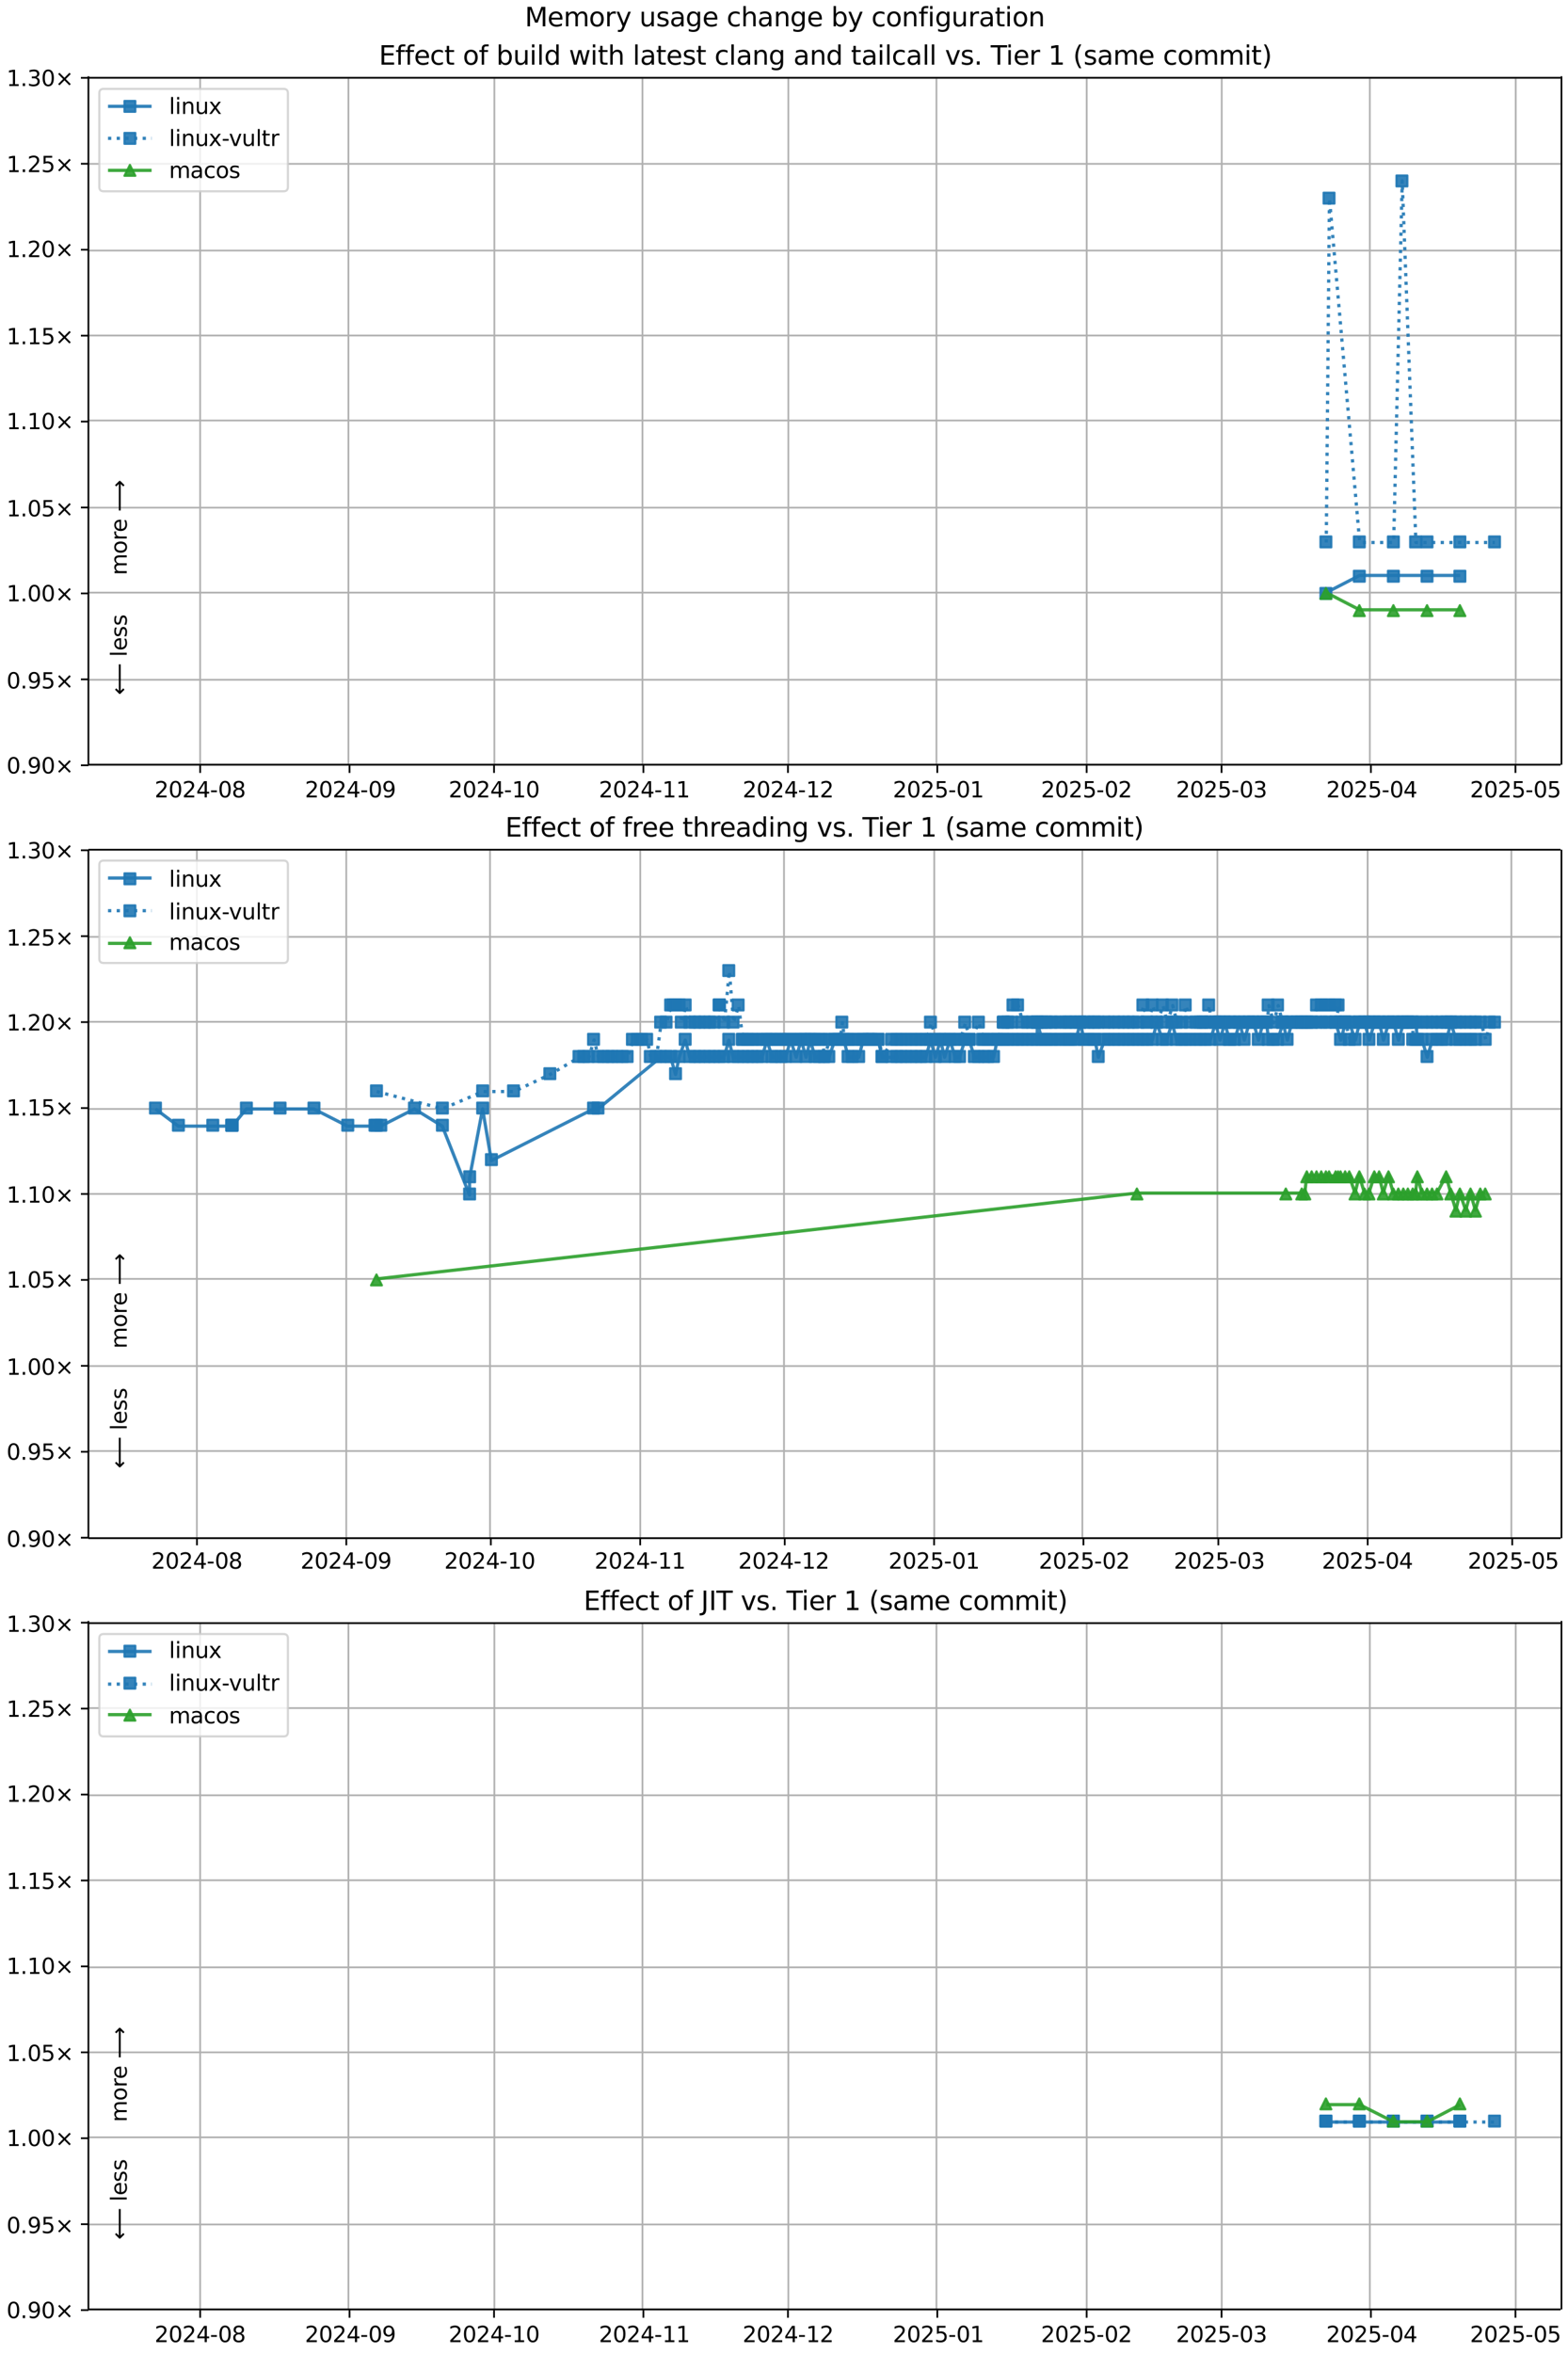 <?xml version="1.0" encoding="UTF-8"?>
<!DOCTYPE svg  PUBLIC '-//W3C//DTD SVG 1.1//EN'  'http://www.w3.org/Graphics/SVG/1.1/DTD/svg11.dtd'>
<svg width="720pt" height="1080pt" version="1.1" viewBox="0 0 720 1080" xmlns="http://www.w3.org/2000/svg" xmlns:xlink="http://www.w3.org/1999/xlink">
<defs>
<style type="text/css">*{stroke-linejoin: round; stroke-linecap: butt}</style>
</defs>
<path d="m0 1080h720v-1080h-720z" fill="#fff"/>
<path d="m40.6 351h676v-316h-676z" fill="#fff"/>
<path d="m91.9 351v-316" clip-path="url(#k)" fill="none" stroke="#b0b0b0" stroke-linecap="square" stroke-width=".8"/>
<defs>
<path id="g" d="m0 0v3.5" stroke="#000" stroke-width=".8"/>
</defs>
<use x="91.911" y="351.265" stroke="#000000" stroke-width=".8" xlink:href="#g"/>
<g transform="translate(71 366) scale(.1 -.1)">
<defs>
<path id="c" transform="scale(.016)" d="m1228 531h2203v-531h-2962v531q359 372 979 998 621 627 780 809 303 340 423 576 121 236 121 464 0 372-261 606-261 235-680 235-297 0-627-103-329-103-704-313v638q381 153 712 231 332 78 607 78 725 0 1156-363 431-362 431-968 0-288-108-546-107-257-392-607-78-91-497-524-418-433-1181-1211z"/>
<path id="b" transform="scale(.016)" d="m2034 4250q-487 0-733-480-245-479-245-1442 0-959 245-1439 246-480 733-480 491 0 736 480 246 480 246 1439 0 963-246 1442-245 480-736 480zm0 500q785 0 1199-621 414-620 414-1801 0-1178-414-1799-414-620-1199-620-784 0-1198 620-414 621-414 1799 0 1181 414 1801 414 621 1198 621z"/>
<path id="r" transform="scale(.016)" d="m2419 4116-1594-2491h1594v2491zm-166 550h794v-3041h666v-525h-666v-1100h-628v1100h-2106v609l1940 2957z"/>
<path id="f" transform="scale(.016)" d="m313 2009h1684v-512h-1684v512z"/>
<path id="al" transform="scale(.016)" d="m2034 2216q-450 0-708-241-257-241-257-662 0-422 257-663 258-241 708-241t709 242q260 243 260 662 0 421-258 662-257 241-711 241zm-631 268q-406 100-633 378-226 279-226 679 0 559 398 884 399 325 1092 325 697 0 1094-325t397-884q0-400-227-679-226-278-629-378 456-106 710-416 255-309 255-755 0-679-414-1042-414-362-1186-362-771 0-1186 362-414 363-414 1042 0 446 256 755 257 310 713 416zm-231 997q0-362 226-565 227-203 636-203 407 0 636 203 230 203 230 565 0 363-230 566-229 203-636 203-409 0-636-203-226-203-226-566z"/>
</defs>
<use xlink:href="#c"/>
<use transform="translate(63.6)" xlink:href="#b"/>
<use transform="translate(127)" xlink:href="#c"/>
<use transform="translate(191)" xlink:href="#r"/>
<use transform="translate(254)" xlink:href="#f"/>
<use transform="translate(291)" xlink:href="#b"/>
<use transform="translate(354)" xlink:href="#al"/>
</g>
<path d="m160 351v-316" clip-path="url(#k)" fill="none" stroke="#b0b0b0" stroke-linecap="square" stroke-width=".8"/>
<use x="160.492" y="351.265" stroke="#000000" stroke-width=".8" xlink:href="#g"/>
<g transform="translate(140 366) scale(.1 -.1)">
<defs>
<path id="ac" transform="scale(.016)" d="m703 97v575q238-113 481-172 244-59 479-59 625 0 954 420 330 420 377 1277-181-269-460-413-278-144-615-144-700 0-1108 423-408 424-408 1159 0 718 425 1152 425 435 1131 435 810 0 1236-621 427-620 427-1801 0-1103-524-1761-523-658-1407-658-238 0-482 47-243 47-506 141zm1256 1978q425 0 673 290 249 291 249 798 0 503-249 795-248 292-673 292t-673-292-248-795q0-507 248-798 248-290 673-290z"/>
</defs>
<use xlink:href="#c"/>
<use transform="translate(63.6)" xlink:href="#b"/>
<use transform="translate(127)" xlink:href="#c"/>
<use transform="translate(191)" xlink:href="#r"/>
<use transform="translate(254)" xlink:href="#f"/>
<use transform="translate(291)" xlink:href="#b"/>
<use transform="translate(354)" xlink:href="#ac"/>
</g>
<path d="m227 351v-316" clip-path="url(#k)" fill="none" stroke="#b0b0b0" stroke-linecap="square" stroke-width=".8"/>
<use x="226.861" y="351.265" stroke="#000000" stroke-width=".8" xlink:href="#g"/>
<g transform="translate(206 366) scale(.1 -.1)">
<defs>
<path id="e" transform="scale(.016)" d="m794 531h1031v3560l-1122-225v575l1116 225h631v-4135h1031v-531h-2687v531z"/>
</defs>
<use xlink:href="#c"/>
<use transform="translate(63.6)" xlink:href="#b"/>
<use transform="translate(127)" xlink:href="#c"/>
<use transform="translate(191)" xlink:href="#r"/>
<use transform="translate(254)" xlink:href="#f"/>
<use transform="translate(291)" xlink:href="#e"/>
<use transform="translate(354)" xlink:href="#b"/>
</g>
<path d="m295 351v-316" clip-path="url(#k)" fill="none" stroke="#b0b0b0" stroke-linecap="square" stroke-width=".8"/>
<use x="295.442" y="351.265" stroke="#000000" stroke-width=".8" xlink:href="#g"/>
<g transform="translate(275 366) scale(.1 -.1)">
<use xlink:href="#c"/>
<use transform="translate(63.6)" xlink:href="#b"/>
<use transform="translate(127)" xlink:href="#c"/>
<use transform="translate(191)" xlink:href="#r"/>
<use transform="translate(254)" xlink:href="#f"/>
<use transform="translate(291)" xlink:href="#e"/>
<use transform="translate(354)" xlink:href="#e"/>
</g>
<path d="m362 351v-316" clip-path="url(#k)" fill="none" stroke="#b0b0b0" stroke-linecap="square" stroke-width=".8"/>
<use x="361.811" y="351.265" stroke="#000000" stroke-width=".8" xlink:href="#g"/>
<g transform="translate(341 366) scale(.1 -.1)">
<use xlink:href="#c"/>
<use transform="translate(63.6)" xlink:href="#b"/>
<use transform="translate(127)" xlink:href="#c"/>
<use transform="translate(191)" xlink:href="#r"/>
<use transform="translate(254)" xlink:href="#f"/>
<use transform="translate(291)" xlink:href="#e"/>
<use transform="translate(354)" xlink:href="#c"/>
</g>
<path d="m430 351v-316" clip-path="url(#k)" fill="none" stroke="#b0b0b0" stroke-linecap="square" stroke-width=".8"/>
<use x="430.393" y="351.265" stroke="#000000" stroke-width=".8" xlink:href="#g"/>
<g transform="translate(410 366) scale(.1 -.1)">
<defs>
<path id="h" transform="scale(.016)" d="m691 4666h2478v-532h-1900v-1143q137 47 274 70 138 23 276 23 781 0 1237-428 457-428 457-1159 0-753-469-1171-469-417-1322-417-294 0-599 50-304 50-629 150v635q281-153 581-228t634-75q541 0 856 284 316 284 316 772 0 487-316 771-315 285-856 285-253 0-505-56-251-56-513-175v2344z"/>
</defs>
<use xlink:href="#c"/>
<use transform="translate(63.6)" xlink:href="#b"/>
<use transform="translate(127)" xlink:href="#c"/>
<use transform="translate(191)" xlink:href="#h"/>
<use transform="translate(254)" xlink:href="#f"/>
<use transform="translate(291)" xlink:href="#b"/>
<use transform="translate(354)" xlink:href="#e"/>
</g>
<path d="m499 351v-316" clip-path="url(#k)" fill="none" stroke="#b0b0b0" stroke-linecap="square" stroke-width=".8"/>
<use x="498.974" y="351.265" stroke="#000000" stroke-width=".8" xlink:href="#g"/>
<g transform="translate(478 366) scale(.1 -.1)">
<use xlink:href="#c"/>
<use transform="translate(63.6)" xlink:href="#b"/>
<use transform="translate(127)" xlink:href="#c"/>
<use transform="translate(191)" xlink:href="#h"/>
<use transform="translate(254)" xlink:href="#f"/>
<use transform="translate(291)" xlink:href="#b"/>
<use transform="translate(354)" xlink:href="#c"/>
</g>
<path d="m561 351v-316" clip-path="url(#k)" fill="none" stroke="#b0b0b0" stroke-linecap="square" stroke-width=".8"/>
<use x="560.918" y="351.265" stroke="#000000" stroke-width=".8" xlink:href="#g"/>
<g transform="translate(540 366) scale(.1 -.1)">
<defs>
<path id="af" transform="scale(.016)" d="m2597 2516q453-97 707-404 255-306 255-756 0-690-475-1069-475-378-1350-378-293 0-604 58t-642 174v609q262-153 574-231 313-78 654-78 593 0 904 234t311 681q0 413-289 645-289 233-804 233h-544v519h569q465 0 712 186t247 536q0 359-255 551-254 193-729 193-260 0-557-57-297-56-653-174v562q360 100 674 150t592 50q719 0 1137-327 419-326 419-882 0-388-222-655t-631-370z"/>
</defs>
<use xlink:href="#c"/>
<use transform="translate(63.6)" xlink:href="#b"/>
<use transform="translate(127)" xlink:href="#c"/>
<use transform="translate(191)" xlink:href="#h"/>
<use transform="translate(254)" xlink:href="#f"/>
<use transform="translate(291)" xlink:href="#b"/>
<use transform="translate(354)" xlink:href="#af"/>
</g>
<path d="m629 351v-316" clip-path="url(#k)" fill="none" stroke="#b0b0b0" stroke-linecap="square" stroke-width=".8"/>
<use x="629.5" y="351.265" stroke="#000000" stroke-width=".8" xlink:href="#g"/>
<g transform="translate(609 366) scale(.1 -.1)">
<use xlink:href="#c"/>
<use transform="translate(63.6)" xlink:href="#b"/>
<use transform="translate(127)" xlink:href="#c"/>
<use transform="translate(191)" xlink:href="#h"/>
<use transform="translate(254)" xlink:href="#f"/>
<use transform="translate(291)" xlink:href="#b"/>
<use transform="translate(354)" xlink:href="#r"/>
</g>
<path d="m696 351v-316" clip-path="url(#k)" fill="none" stroke="#b0b0b0" stroke-linecap="square" stroke-width=".8"/>
<use x="695.869" y="351.265" stroke="#000000" stroke-width=".8" xlink:href="#g"/>
<g transform="translate(675 366) scale(.1 -.1)">
<use xlink:href="#c"/>
<use transform="translate(63.6)" xlink:href="#b"/>
<use transform="translate(127)" xlink:href="#c"/>
<use transform="translate(191)" xlink:href="#h"/>
<use transform="translate(254)" xlink:href="#f"/>
<use transform="translate(291)" xlink:href="#b"/>
<use transform="translate(354)" xlink:href="#h"/>
</g>
<path d="m40.6 351h676" clip-path="url(#k)" fill="none" stroke="#b0b0b0" stroke-linecap="square" stroke-width=".8"/>
<defs>
<path id="m" d="m0 0h-3.5" stroke="#000" stroke-width=".8"/>
</defs>
<use x="40.646" y="351.265" stroke="#000000" stroke-width=".8" xlink:href="#m"/>
<g transform="translate(3 355) scale(.1 -.1)">
<defs>
<path id="i" transform="scale(.016)" d="m684 794h660v-794h-660v794z"/>
<path id="n" transform="scale(.016)" d="m4488 3438-1429-1435 1429-1428-372-378-1435 1434-1434-1434-369 378 1425 1428-1425 1435 369 378 1434-1435 1435 1435 372-378z"/>
</defs>
<use xlink:href="#b"/>
<use transform="translate(63.6)" xlink:href="#i"/>
<use transform="translate(95.4)" xlink:href="#ac"/>
<use transform="translate(159)" xlink:href="#b"/>
<use transform="translate(223)" xlink:href="#n"/>
</g>
<path d="m40.6 312h676" clip-path="url(#k)" fill="none" stroke="#b0b0b0" stroke-linecap="square" stroke-width=".8"/>
<use x="40.646" y="311.823" stroke="#000000" stroke-width=".8" xlink:href="#m"/>
<g transform="translate(3 316) scale(.1 -.1)">
<use xlink:href="#b"/>
<use transform="translate(63.6)" xlink:href="#i"/>
<use transform="translate(95.4)" xlink:href="#ac"/>
<use transform="translate(159)" xlink:href="#h"/>
<use transform="translate(223)" xlink:href="#n"/>
</g>
<path d="m40.6 272h676" clip-path="url(#k)" fill="none" stroke="#b0b0b0" stroke-linecap="square" stroke-width=".8"/>
<use x="40.646" y="272.382" stroke="#000000" stroke-width=".8" xlink:href="#m"/>
<g transform="translate(3 276) scale(.1 -.1)">
<use xlink:href="#e"/>
<use transform="translate(63.6)" xlink:href="#i"/>
<use transform="translate(95.4)" xlink:href="#b"/>
<use transform="translate(159)" xlink:href="#b"/>
<use transform="translate(223)" xlink:href="#n"/>
</g>
<path d="m40.6 233h676" clip-path="url(#k)" fill="none" stroke="#b0b0b0" stroke-linecap="square" stroke-width=".8"/>
<use x="40.646" y="232.94" stroke="#000000" stroke-width=".8" xlink:href="#m"/>
<g transform="translate(3 237) scale(.1 -.1)">
<use xlink:href="#e"/>
<use transform="translate(63.6)" xlink:href="#i"/>
<use transform="translate(95.4)" xlink:href="#b"/>
<use transform="translate(159)" xlink:href="#h"/>
<use transform="translate(223)" xlink:href="#n"/>
</g>
<path d="m40.6 193h676" clip-path="url(#k)" fill="none" stroke="#b0b0b0" stroke-linecap="square" stroke-width=".8"/>
<use x="40.646" y="193.499" stroke="#000000" stroke-width=".8" xlink:href="#m"/>
<g transform="translate(3 197) scale(.1 -.1)">
<use xlink:href="#e"/>
<use transform="translate(63.6)" xlink:href="#i"/>
<use transform="translate(95.4)" xlink:href="#e"/>
<use transform="translate(159)" xlink:href="#b"/>
<use transform="translate(223)" xlink:href="#n"/>
</g>
<path d="m40.6 154h676" clip-path="url(#k)" fill="none" stroke="#b0b0b0" stroke-linecap="square" stroke-width=".8"/>
<use x="40.646" y="154.057" stroke="#000000" stroke-width=".8" xlink:href="#m"/>
<g transform="translate(3 158) scale(.1 -.1)">
<use xlink:href="#e"/>
<use transform="translate(63.6)" xlink:href="#i"/>
<use transform="translate(95.4)" xlink:href="#e"/>
<use transform="translate(159)" xlink:href="#h"/>
<use transform="translate(223)" xlink:href="#n"/>
</g>
<path d="m40.6 115h676" clip-path="url(#k)" fill="none" stroke="#b0b0b0" stroke-linecap="square" stroke-width=".8"/>
<use x="40.646" y="114.616" stroke="#000000" stroke-width=".8" xlink:href="#m"/>
<g transform="translate(3 118) scale(.1 -.1)">
<use xlink:href="#e"/>
<use transform="translate(63.6)" xlink:href="#i"/>
<use transform="translate(95.4)" xlink:href="#c"/>
<use transform="translate(159)" xlink:href="#b"/>
<use transform="translate(223)" xlink:href="#n"/>
</g>
<path d="m40.6 75.2h676" clip-path="url(#k)" fill="none" stroke="#b0b0b0" stroke-linecap="square" stroke-width=".8"/>
<use x="40.646" y="75.174" stroke="#000000" stroke-width=".8" xlink:href="#m"/>
<g transform="translate(3 79) scale(.1 -.1)">
<use xlink:href="#e"/>
<use transform="translate(63.6)" xlink:href="#i"/>
<use transform="translate(95.4)" xlink:href="#c"/>
<use transform="translate(159)" xlink:href="#h"/>
<use transform="translate(223)" xlink:href="#n"/>
</g>
<path d="m40.6 35.7h676" clip-path="url(#k)" fill="none" stroke="#b0b0b0" stroke-linecap="square" stroke-width=".8"/>
<use x="40.646" y="35.733" stroke="#000000" stroke-width=".8" xlink:href="#m"/>
<g transform="translate(3 39.5) scale(.1 -.1)">
<use xlink:href="#e"/>
<use transform="translate(63.6)" xlink:href="#i"/>
<use transform="translate(95.4)" xlink:href="#af"/>
<use transform="translate(159)" xlink:href="#b"/>
<use transform="translate(223)" xlink:href="#n"/>
</g>
<path d="m609 272 15.3-7.89h15.6 15.5 15.1" clip-path="url(#k)" fill="none" stroke="#1f77b4" stroke-linecap="square" stroke-opacity=".9" stroke-width="1.5"/>
<defs>
<path id="a" d="m-2.5 2.5h5v-5h-5z" stroke="#1f77b4" stroke-opacity=".9"/>
</defs>
<g clip-path="url(#k)" fill="#1f77b4" fill-opacity=".9" stroke="#1f77b4" stroke-opacity=".9">
<use x="608.828" y="272.382" xlink:href="#a"/>
<use x="624.177" y="264.493" xlink:href="#a"/>
<use x="639.818" y="264.493" xlink:href="#a"/>
<use x="655.272" y="264.493" xlink:href="#a"/>
<use x="670.352" y="264.493" xlink:href="#a"/>
</g>
<g stroke="#1f77b4" stroke-opacity=".9">
<path d="m609 249 1.45-158 13.9 158h15.6l3.92-166 6.29 166h5.24 15.1 15.9" clip-path="url(#k)" fill="none" stroke-dasharray="1.5,2.475" stroke-width="1.5"/>
<g clip-path="url(#k)" fill="#1f77b4" fill-opacity=".9">
<use x="608.828" y="248.717" xlink:href="#a"/>
<use x="610.274" y="90.951" xlink:href="#a"/>
<use x="624.177" y="248.717" xlink:href="#a"/>
<use x="639.818" y="248.717" xlink:href="#a"/>
<use x="643.738" y="83.062" xlink:href="#a"/>
<use x="650.027" y="248.717" xlink:href="#a"/>
<use x="655.272" y="248.717" xlink:href="#a"/>
<use x="670.352" y="248.717" xlink:href="#a"/>
<use x="686.256" y="248.717" xlink:href="#a"/>
</g>
</g>
<path d="m609 272 15.3 7.89h15.6 15.5 15.1" clip-path="url(#k)" fill="none" stroke="#2ca02c" stroke-linecap="square" stroke-opacity=".9" stroke-width="1.5"/>
<defs>
<path id="d" d="m0-2.5-2.5 5h5z" stroke="#2ca02c" stroke-opacity=".9"/>
</defs>
<g clip-path="url(#k)" fill="#2ca02c" fill-opacity=".9" stroke="#2ca02c" stroke-opacity=".9">
<use x="608.828" y="272.382" xlink:href="#d"/>
<use x="624.177" y="280.27" xlink:href="#d"/>
<use x="639.818" y="280.27" xlink:href="#d"/>
<use x="655.272" y="280.27" xlink:href="#d"/>
<use x="670.352" y="280.27" xlink:href="#d"/>
</g>
<path d="m40.6 351v-316" fill="none" stroke="#000" stroke-linecap="square" stroke-width=".8"/>
<path d="m717 351v-316" fill="none" stroke="#000" stroke-linecap="square" stroke-width=".8"/>
<path d="m40.6 351h676" fill="none" stroke="#000" stroke-linecap="square" stroke-width=".8"/>
<path d="m40.6 35.7h676" fill="none" stroke="#000" stroke-linecap="square" stroke-width=".8"/>
<g clip-path="url(#k)">
<g transform="translate(58.2 264) rotate(-90) scale(.1 -.1)">
<defs>
<path id="t" transform="scale(.016)" d="m3328 2828q216 388 516 572t706 184q547 0 844-383 297-382 297-1088v-2113h-578v2094q0 503-179 746-178 244-543 244-447 0-707-297-259-296-259-809v-1978h-578v2094q0 506-178 748t-550 242q-441 0-701-298-259-298-259-808v-1978h-578v3500h578v-544q197 322 472 475t653 153q382 0 649-194 267-193 395-562z"/>
<path id="v" transform="scale(.016)" d="m1959 3097q-462 0-731-361t-269-989 267-989q268-361 733-361 460 0 728 362 269 363 269 988 0 622-269 986-268 364-728 364zm0 487q750 0 1178-488 429-487 429-1349 0-859-429-1349-428-489-1178-489-753 0-1180 489-426 490-426 1349 0 862 426 1349 427 488 1180 488z"/>
<path id="x" transform="scale(.016)" d="m2631 2963q-97 56-211 82-114 27-251 27-488 0-749-317t-261-911v-1844h-578v3500h578v-544q182 319 472 473 291 155 707 155 59 0 131-8 72-7 159-23l3-590z"/>
<path id="o" transform="scale(.016)" d="m3597 1894v-281h-2644q38-594 358-905t892-311q331 0 642 81t618 244v-544q-310-131-635-200t-659-69q-838 0-1327 487-489 488-489 1320 0 859 464 1363 464 505 1252 505 706 0 1117-455 411-454 411-1235zm-575 169q-6 471-264 752-258 282-683 282-481 0-770-272t-333-766l2050 4z"/>
<path id="ao" transform="scale(.016)" d="m8863 2147v-281l-1229-1228-375 375 729 728h-7622v531h7622l-729 728 375 375 1229-1228z"/>
</defs>
<use xlink:href="#t"/>
<use transform="translate(97.4)" xlink:href="#v"/>
<use transform="translate(159)" xlink:href="#x"/>
<use transform="translate(197)" xlink:href="#o"/>
<use transform="translate(259)" xlink:href="#DejaVuSans-20"/>
<use transform="translate(291)" xlink:href="#ao"/>
</g>
</g>
<g clip-path="url(#k)">
<g transform="translate(58.2 319) rotate(-90) scale(.1 -.1)">
<defs>
<path id="ap" transform="scale(.016)" d="m313 1866v281l1228 1228 375-375-728-728h7621v-531h-7621l728-728-375-375-1228 1228z"/>
<path id="p" transform="scale(.016)" d="m603 4863h575v-4863h-575v4863z"/>
<path id="s" transform="scale(.016)" d="m2834 3397v-544q-243 125-506 187-262 63-544 63-428 0-642-131t-214-394q0-200 153-314t616-217l197-44q612-131 870-370t258-667q0-488-386-773-386-284-1061-284-281 0-586 55t-642 164v594q319-166 628-249 309-82 613-82 406 0 624 139 219 139 219 392 0 234-158 359-157 125-692 241l-200 47q-534 112-772 345-237 233-237 639 0 494 350 762 350 269 994 269 318 0 599-47 282-46 519-140z"/>
</defs>
<use xlink:href="#ap"/>
<use transform="translate(143)" xlink:href="#DejaVuSans-20"/>
<use transform="translate(175)" xlink:href="#p"/>
<use transform="translate(203)" xlink:href="#o"/>
<use transform="translate(264)" xlink:href="#s"/>
<use transform="translate(317)" xlink:href="#s"/>
</g>
</g>
<g transform="translate(174 29.7) scale(.12 -.12)">
<defs>
<path id="ak" transform="scale(.016)" d="m628 4666h2950v-532h-2319v-1381h2222v-531h-2222v-1691h2375v-531h-3006v4666z"/>
<path id="ab" transform="scale(.016)" d="m2375 4863v-479h-550q-309 0-430-125-120-125-120-450v-309h947v-447h-947v-3053h-578v3053h-550v447h550v244q0 584 272 851 272 268 862 268h544z"/>
<path id="y" transform="scale(.016)" d="m3122 3366v-538q-244 135-489 202t-495 67q-560 0-870-355-309-354-309-995t309-996q310-354 870-354 250 0 495 67t489 202v-532q-241-112-499-168-257-57-548-57-791 0-1257 497-465 497-465 1341 0 856 470 1346 471 491 1290 491 265 0 518-55 253-54 491-163z"/>
<path id="u" transform="scale(.016)" d="m1172 4494v-994h1184v-447h-1184v-1900q0-428 117-550t477-122h590v-481h-590q-666 0-919 248-253 249-253 905v1900h-422v447h422v994h578z"/>
<path id="ar" transform="scale(.016)" d="m3116 1747q0 634-261 995t-717 361q-457 0-718-361t-261-995 261-995 718-361q456 0 717 361t261 995zm-1957 1222q182 312 458 463 277 152 661 152 638 0 1036-506 399-506 399-1331t-399-1332q-398-506-1036-506-384 0-661 152-276 152-458 464v-525h-578v4863h578v-1894z"/>
<path id="z" transform="scale(.016)" d="m544 1381v2119h575v-2097q0-497 193-746 194-248 582-248 465 0 735 297 271 297 271 810v1984h575v-3500h-575v538q-209-319-486-474-276-155-642-155-603 0-916 375-312 375-312 1097zm1447 2203z"/>
<path id="q" transform="scale(.016)" d="m603 3500h575v-3500h-575v3500zm0 1363h575v-729h-575v729z"/>
<path id="aj" transform="scale(.016)" d="m2906 2969v1894h575v-4863h-575v525q-181-312-458-464-276-152-664-152-634 0-1033 506-398 507-398 1332t398 1331q399 506 1033 506 388 0 664-152 277-151 458-463zm-1959-1222q0-634 261-995t717-361 718 361q263 361 263 995t-263 995q-262 361-718 361t-717-361-261-995z"/>
<path id="as" transform="scale(.016)" d="m269 3500h575l719-2731 715 2731h678l719-2731 716 2731h575l-916-3500h-678l-753 2869-756-2869h-679l-915 3500z"/>
<path id="ai" transform="scale(.016)" d="m3513 2113v-2113h-575v2094q0 497-194 743-194 247-581 247-466 0-735-297-269-296-269-809v-1978h-578v4863h578v-1907q207 316 486 472 280 156 646 156 603 0 912-373 310-373 310-1098z"/>
<path id="w" transform="scale(.016)" d="m2194 1759q-697 0-966-159t-269-544q0-306 202-486 202-179 548-179 479 0 768 339t289 901v128h-572zm1147 238v-2e3h-575v531q-197-318-491-470t-719-152q-537 0-855 302-317 302-317 808 0 590 395 890 396 300 1180 300h807v57q0 397-261 614t-733 217q-300 0-585-72-284-72-546-216v532q315 122 612 182 297 61 578 61 760 0 1135-394 375-393 375-1193z"/>
<path id="aa" transform="scale(.016)" d="m3513 2113v-2113h-575v2094q0 497-194 743-194 247-581 247-466 0-735-297-269-296-269-809v-1978h-578v3500h578v-544q207 316 486 472 280 156 646 156 603 0 912-373 310-373 310-1098z"/>
<path id="ag" transform="scale(.016)" d="m2906 1791q0 625-258 968-257 344-723 344-462 0-720-344-258-343-258-968 0-622 258-966t720-344q466 0 723 344 258 344 258 966zm575-1357q0-893-397-1329-396-436-1215-436-303 0-572 45t-522 139v559q253-137 500-202 247-66 503-66 566 0 847 295t281 892v285q-178-310-456-463t-666-153q-643 0-1037 490-394 491-394 1301 0 812 394 1302 394 491 1037 491 388 0 666-153t456-462v531h575v-3066z"/>
<path id="ae" transform="scale(.016)" d="m191 3500h609l1094-2937 1094 2937h609l-1313-3500h-781l-1312 3500z"/>
<path id="ah" transform="scale(.016)" d="m-19 4666h3947v-532h-1656v-4134h-634v4134h-1657v532z"/>
<path id="an" transform="scale(.016)" d="m1984 4856q-418-718-622-1422-203-703-203-1425 0-721 205-1429t620-1424h-500q-468 735-701 1444t-233 1409q0 697 231 1403 232 707 703 1444h500z"/>
<path id="am" transform="scale(.016)" d="m513 4856h500q468-737 701-1444 233-706 233-1403 0-700-233-1409t-701-1444h-500q415 716 620 1424t205 1429q0 722-205 1425-205 704-620 1422z"/>
</defs>
<use xlink:href="#ak"/>
<use transform="translate(63.2)" xlink:href="#ab"/>
<use transform="translate(98.4)" xlink:href="#ab"/>
<use transform="translate(134)" xlink:href="#o"/>
<use transform="translate(195)" xlink:href="#y"/>
<use transform="translate(250)" xlink:href="#u"/>
<use transform="translate(289)" xlink:href="#DejaVuSans-20"/>
<use transform="translate(321)" xlink:href="#v"/>
<use transform="translate(382)" xlink:href="#ab"/>
<use transform="translate(417)" xlink:href="#DejaVuSans-20"/>
<use transform="translate(449)" xlink:href="#ar"/>
<use transform="translate(513)" xlink:href="#z"/>
<use transform="translate(576)" xlink:href="#q"/>
<use transform="translate(604)" xlink:href="#p"/>
<use transform="translate(632)" xlink:href="#aj"/>
<use transform="translate(695)" xlink:href="#DejaVuSans-20"/>
<use transform="translate(727)" xlink:href="#as"/>
<use transform="translate(809)" xlink:href="#q"/>
<use transform="translate(837)" xlink:href="#u"/>
<use transform="translate(876)" xlink:href="#ai"/>
<use transform="translate(939)" xlink:href="#DejaVuSans-20"/>
<use transform="translate(971)" xlink:href="#p"/>
<use transform="translate(999)" xlink:href="#w"/>
<use transform="translate(1060)" xlink:href="#u"/>
<use transform="translate(1099)" xlink:href="#o"/>
<use transform="translate(1161)" xlink:href="#s"/>
<use transform="translate(1213)" xlink:href="#u"/>
<use transform="translate(1252)" xlink:href="#DejaVuSans-20"/>
<use transform="translate(1284)" xlink:href="#y"/>
<use transform="translate(1339)" xlink:href="#p"/>
<use transform="translate(1367)" xlink:href="#w"/>
<use transform="translate(1428)" xlink:href="#aa"/>
<use transform="translate(1491)" xlink:href="#ag"/>
<use transform="translate(1555)" xlink:href="#DejaVuSans-20"/>
<use transform="translate(1586)" xlink:href="#w"/>
<use transform="translate(1648)" xlink:href="#aa"/>
<use transform="translate(1711)" xlink:href="#aj"/>
<use transform="translate(1775)" xlink:href="#DejaVuSans-20"/>
<use transform="translate(1806)" xlink:href="#u"/>
<use transform="translate(1846)" xlink:href="#w"/>
<use transform="translate(1907)" xlink:href="#q"/>
<use transform="translate(1935)" xlink:href="#p"/>
<use transform="translate(1962)" xlink:href="#y"/>
<use transform="translate(2017)" xlink:href="#w"/>
<use transform="translate(2079)" xlink:href="#p"/>
<use transform="translate(2106)" xlink:href="#p"/>
<use transform="translate(2134)" xlink:href="#DejaVuSans-20"/>
<use transform="translate(2166)" xlink:href="#ae"/>
<use transform="translate(2225)" xlink:href="#s"/>
<use transform="translate(2277)" xlink:href="#i"/>
<use transform="translate(2309)" xlink:href="#DejaVuSans-20"/>
<use transform="translate(2341)" xlink:href="#ah"/>
<use transform="translate(2399)" xlink:href="#q"/>
<use transform="translate(2427)" xlink:href="#o"/>
<use transform="translate(2488)" xlink:href="#x"/>
<use transform="translate(2529)" xlink:href="#DejaVuSans-20"/>
<use transform="translate(2561)" xlink:href="#e"/>
<use transform="translate(2625)" xlink:href="#DejaVuSans-20"/>
<use transform="translate(2656)" xlink:href="#an"/>
<use transform="translate(2696)" xlink:href="#s"/>
<use transform="translate(2748)" xlink:href="#w"/>
<use transform="translate(2809)" xlink:href="#t"/>
<use transform="translate(2906)" xlink:href="#o"/>
<use transform="translate(2968)" xlink:href="#DejaVuSans-20"/>
<use transform="translate(3e3)" xlink:href="#y"/>
<use transform="translate(3055)" xlink:href="#v"/>
<use transform="translate(3116)" xlink:href="#t"/>
<use transform="translate(3213)" xlink:href="#t"/>
<use transform="translate(3311)" xlink:href="#q"/>
<use transform="translate(3338)" xlink:href="#u"/>
<use transform="translate(3378)" xlink:href="#am"/>
</g>
<path d="m47.6 87.8h82.6q2 0 2-2v-43q0-2-2-2h-82.6q-2 0-2 2v43q0 2 2 2z" fill="#fff" opacity=".8" stroke="#ccc"/>
<path d="m49.6 48.8h10 10" fill="none" stroke="#1f77b4" stroke-linecap="square" stroke-opacity=".9" stroke-width="1.5"/>
<use x="59.646" y="48.831" fill="#1f77b4" fill-opacity=".9" stroke="#1f77b4" stroke-opacity=".9" xlink:href="#a"/>
<g transform="translate(77.6 52.3) scale(.1 -.1)">
<defs>
<path id="ad" transform="scale(.016)" d="m3513 3500-1266-1703 1331-1797h-678l-1019 1375-1018-1375h-679l1360 1831-1244 1669h678l928-1247 928 1247h679z"/>
</defs>
<use xlink:href="#p"/>
<use transform="translate(27.8)" xlink:href="#q"/>
<use transform="translate(55.6)" xlink:href="#aa"/>
<use transform="translate(119)" xlink:href="#z"/>
<use transform="translate(182)" xlink:href="#ad"/>
</g>
<path d="m49.6 63.5h10 10" fill="none" stroke="#1f77b4" stroke-dasharray="1.5,2.475" stroke-opacity=".9" stroke-width="1.5"/>
<use x="59.646" y="63.509" fill="#1f77b4" fill-opacity=".9" stroke="#1f77b4" stroke-opacity=".9" xlink:href="#a"/>
<g transform="translate(77.6 67) scale(.1 -.1)">
<use xlink:href="#p"/>
<use transform="translate(27.8)" xlink:href="#q"/>
<use transform="translate(55.6)" xlink:href="#aa"/>
<use transform="translate(119)" xlink:href="#z"/>
<use transform="translate(182)" xlink:href="#ad"/>
<use transform="translate(242)" xlink:href="#f"/>
<use transform="translate(275)" xlink:href="#ae"/>
<use transform="translate(334)" xlink:href="#z"/>
<use transform="translate(398)" xlink:href="#p"/>
<use transform="translate(425)" xlink:href="#u"/>
<use transform="translate(465)" xlink:href="#x"/>
</g>
<path d="m49.6 78.2h10 10" fill="none" stroke="#2ca02c" stroke-linecap="square" stroke-opacity=".9" stroke-width="1.5"/>
<use x="59.646" y="78.187" fill="#2ca02c" fill-opacity=".9" stroke="#2ca02c" stroke-opacity=".9" xlink:href="#d"/>
<g transform="translate(77.6 81.7) scale(.1 -.1)">
<use xlink:href="#t"/>
<use transform="translate(97.4)" xlink:href="#w"/>
<use transform="translate(159)" xlink:href="#y"/>
<use transform="translate(214)" xlink:href="#v"/>
<use transform="translate(275)" xlink:href="#s"/>
</g>
<path d="m40.6 706h676v-316h-676z" fill="#fff"/>
<path d="m90.4 706v-316" clip-path="url(#l)" fill="none" stroke="#b0b0b0" stroke-linecap="square" stroke-width=".8"/>
<use x="90.436" y="705.793" stroke="#000000" stroke-width=".8" xlink:href="#g"/>
<g transform="translate(69.5 720) scale(.1 -.1)">
<use xlink:href="#c"/>
<use transform="translate(63.6)" xlink:href="#b"/>
<use transform="translate(127)" xlink:href="#c"/>
<use transform="translate(191)" xlink:href="#r"/>
<use transform="translate(254)" xlink:href="#f"/>
<use transform="translate(291)" xlink:href="#b"/>
<use transform="translate(354)" xlink:href="#al"/>
</g>
<path d="m159 706v-316" clip-path="url(#l)" fill="none" stroke="#b0b0b0" stroke-linecap="square" stroke-width=".8"/>
<use x="159.017" y="705.793" stroke="#000000" stroke-width=".8" xlink:href="#g"/>
<g transform="translate(138 720) scale(.1 -.1)">
<use xlink:href="#c"/>
<use transform="translate(63.6)" xlink:href="#b"/>
<use transform="translate(127)" xlink:href="#c"/>
<use transform="translate(191)" xlink:href="#r"/>
<use transform="translate(254)" xlink:href="#f"/>
<use transform="translate(291)" xlink:href="#b"/>
<use transform="translate(354)" xlink:href="#ac"/>
</g>
<path d="m225 706v-316" clip-path="url(#l)" fill="none" stroke="#b0b0b0" stroke-linecap="square" stroke-width=".8"/>
<use x="225.386" y="705.793" stroke="#000000" stroke-width=".8" xlink:href="#g"/>
<g transform="translate(204 720) scale(.1 -.1)">
<use xlink:href="#c"/>
<use transform="translate(63.6)" xlink:href="#b"/>
<use transform="translate(127)" xlink:href="#c"/>
<use transform="translate(191)" xlink:href="#r"/>
<use transform="translate(254)" xlink:href="#f"/>
<use transform="translate(291)" xlink:href="#e"/>
<use transform="translate(354)" xlink:href="#b"/>
</g>
<path d="m294 706v-316" clip-path="url(#l)" fill="none" stroke="#b0b0b0" stroke-linecap="square" stroke-width=".8"/>
<use x="293.968" y="705.793" stroke="#000000" stroke-width=".8" xlink:href="#g"/>
<g transform="translate(273 720) scale(.1 -.1)">
<use xlink:href="#c"/>
<use transform="translate(63.6)" xlink:href="#b"/>
<use transform="translate(127)" xlink:href="#c"/>
<use transform="translate(191)" xlink:href="#r"/>
<use transform="translate(254)" xlink:href="#f"/>
<use transform="translate(291)" xlink:href="#e"/>
<use transform="translate(354)" xlink:href="#e"/>
</g>
<path d="m360 706v-316" clip-path="url(#l)" fill="none" stroke="#b0b0b0" stroke-linecap="square" stroke-width=".8"/>
<use x="360.337" y="705.793" stroke="#000000" stroke-width=".8" xlink:href="#g"/>
<g transform="translate(339 720) scale(.1 -.1)">
<use xlink:href="#c"/>
<use transform="translate(63.6)" xlink:href="#b"/>
<use transform="translate(127)" xlink:href="#c"/>
<use transform="translate(191)" xlink:href="#r"/>
<use transform="translate(254)" xlink:href="#f"/>
<use transform="translate(291)" xlink:href="#e"/>
<use transform="translate(354)" xlink:href="#c"/>
</g>
<path d="m429 706v-316" clip-path="url(#l)" fill="none" stroke="#b0b0b0" stroke-linecap="square" stroke-width=".8"/>
<use x="428.918" y="705.793" stroke="#000000" stroke-width=".8" xlink:href="#g"/>
<g transform="translate(408 720) scale(.1 -.1)">
<use xlink:href="#c"/>
<use transform="translate(63.6)" xlink:href="#b"/>
<use transform="translate(127)" xlink:href="#c"/>
<use transform="translate(191)" xlink:href="#h"/>
<use transform="translate(254)" xlink:href="#f"/>
<use transform="translate(291)" xlink:href="#b"/>
<use transform="translate(354)" xlink:href="#e"/>
</g>
<path d="m497 706v-316" clip-path="url(#l)" fill="none" stroke="#b0b0b0" stroke-linecap="square" stroke-width=".8"/>
<use x="497.499" y="705.793" stroke="#000000" stroke-width=".8" xlink:href="#g"/>
<g transform="translate(477 720) scale(.1 -.1)">
<use xlink:href="#c"/>
<use transform="translate(63.6)" xlink:href="#b"/>
<use transform="translate(127)" xlink:href="#c"/>
<use transform="translate(191)" xlink:href="#h"/>
<use transform="translate(254)" xlink:href="#f"/>
<use transform="translate(291)" xlink:href="#b"/>
<use transform="translate(354)" xlink:href="#c"/>
</g>
<path d="m559 706v-316" clip-path="url(#l)" fill="none" stroke="#b0b0b0" stroke-linecap="square" stroke-width=".8"/>
<use x="559.443" y="705.793" stroke="#000000" stroke-width=".8" xlink:href="#g"/>
<g transform="translate(539 720) scale(.1 -.1)">
<use xlink:href="#c"/>
<use transform="translate(63.6)" xlink:href="#b"/>
<use transform="translate(127)" xlink:href="#c"/>
<use transform="translate(191)" xlink:href="#h"/>
<use transform="translate(254)" xlink:href="#f"/>
<use transform="translate(291)" xlink:href="#b"/>
<use transform="translate(354)" xlink:href="#af"/>
</g>
<path d="m628 706v-316" clip-path="url(#l)" fill="none" stroke="#b0b0b0" stroke-linecap="square" stroke-width=".8"/>
<use x="628.025" y="705.793" stroke="#000000" stroke-width=".8" xlink:href="#g"/>
<g transform="translate(607 720) scale(.1 -.1)">
<use xlink:href="#c"/>
<use transform="translate(63.6)" xlink:href="#b"/>
<use transform="translate(127)" xlink:href="#c"/>
<use transform="translate(191)" xlink:href="#h"/>
<use transform="translate(254)" xlink:href="#f"/>
<use transform="translate(291)" xlink:href="#b"/>
<use transform="translate(354)" xlink:href="#r"/>
</g>
<path d="m694 706v-316" clip-path="url(#l)" fill="none" stroke="#b0b0b0" stroke-linecap="square" stroke-width=".8"/>
<use x="694.394" y="705.793" stroke="#000000" stroke-width=".8" xlink:href="#g"/>
<g transform="translate(674 720) scale(.1 -.1)">
<use xlink:href="#c"/>
<use transform="translate(63.6)" xlink:href="#b"/>
<use transform="translate(127)" xlink:href="#c"/>
<use transform="translate(191)" xlink:href="#h"/>
<use transform="translate(254)" xlink:href="#f"/>
<use transform="translate(291)" xlink:href="#b"/>
<use transform="translate(354)" xlink:href="#h"/>
</g>
<path d="m40.6 706h676" clip-path="url(#l)" fill="none" stroke="#b0b0b0" stroke-linecap="square" stroke-width=".8"/>
<use x="40.646" y="705.793" stroke="#000000" stroke-width=".8" xlink:href="#m"/>
<g transform="translate(3 710) scale(.1 -.1)">
<use xlink:href="#b"/>
<use transform="translate(63.6)" xlink:href="#i"/>
<use transform="translate(95.4)" xlink:href="#ac"/>
<use transform="translate(159)" xlink:href="#b"/>
<use transform="translate(223)" xlink:href="#n"/>
</g>
<path d="m40.6 666h676" clip-path="url(#l)" fill="none" stroke="#b0b0b0" stroke-linecap="square" stroke-width=".8"/>
<use x="40.646" y="666.352" stroke="#000000" stroke-width=".8" xlink:href="#m"/>
<g transform="translate(3 670) scale(.1 -.1)">
<use xlink:href="#b"/>
<use transform="translate(63.6)" xlink:href="#i"/>
<use transform="translate(95.4)" xlink:href="#ac"/>
<use transform="translate(159)" xlink:href="#h"/>
<use transform="translate(223)" xlink:href="#n"/>
</g>
<path d="m40.6 627h676" clip-path="url(#l)" fill="none" stroke="#b0b0b0" stroke-linecap="square" stroke-width=".8"/>
<use x="40.646" y="626.91" stroke="#000000" stroke-width=".8" xlink:href="#m"/>
<g transform="translate(3 631) scale(.1 -.1)">
<use xlink:href="#e"/>
<use transform="translate(63.6)" xlink:href="#i"/>
<use transform="translate(95.4)" xlink:href="#b"/>
<use transform="translate(159)" xlink:href="#b"/>
<use transform="translate(223)" xlink:href="#n"/>
</g>
<path d="m40.6 587h676" clip-path="url(#l)" fill="none" stroke="#b0b0b0" stroke-linecap="square" stroke-width=".8"/>
<use x="40.646" y="587.469" stroke="#000000" stroke-width=".8" xlink:href="#m"/>
<g transform="translate(3 591) scale(.1 -.1)">
<use xlink:href="#e"/>
<use transform="translate(63.6)" xlink:href="#i"/>
<use transform="translate(95.4)" xlink:href="#b"/>
<use transform="translate(159)" xlink:href="#h"/>
<use transform="translate(223)" xlink:href="#n"/>
</g>
<path d="m40.6 548h676" clip-path="url(#l)" fill="none" stroke="#b0b0b0" stroke-linecap="square" stroke-width=".8"/>
<use x="40.646" y="548.027" stroke="#000000" stroke-width=".8" xlink:href="#m"/>
<g transform="translate(3 552) scale(.1 -.1)">
<use xlink:href="#e"/>
<use transform="translate(63.6)" xlink:href="#i"/>
<use transform="translate(95.4)" xlink:href="#e"/>
<use transform="translate(159)" xlink:href="#b"/>
<use transform="translate(223)" xlink:href="#n"/>
</g>
<path d="m40.6 509h676" clip-path="url(#l)" fill="none" stroke="#b0b0b0" stroke-linecap="square" stroke-width=".8"/>
<use x="40.646" y="508.586" stroke="#000000" stroke-width=".8" xlink:href="#m"/>
<g transform="translate(3 512) scale(.1 -.1)">
<use xlink:href="#e"/>
<use transform="translate(63.6)" xlink:href="#i"/>
<use transform="translate(95.4)" xlink:href="#e"/>
<use transform="translate(159)" xlink:href="#h"/>
<use transform="translate(223)" xlink:href="#n"/>
</g>
<path d="m40.6 469h676" clip-path="url(#l)" fill="none" stroke="#b0b0b0" stroke-linecap="square" stroke-width=".8"/>
<use x="40.646" y="469.144" stroke="#000000" stroke-width=".8" xlink:href="#m"/>
<g transform="translate(3 473) scale(.1 -.1)">
<use xlink:href="#e"/>
<use transform="translate(63.6)" xlink:href="#i"/>
<use transform="translate(95.4)" xlink:href="#c"/>
<use transform="translate(159)" xlink:href="#b"/>
<use transform="translate(223)" xlink:href="#n"/>
</g>
<path d="m40.6 430h676" clip-path="url(#l)" fill="none" stroke="#b0b0b0" stroke-linecap="square" stroke-width=".8"/>
<use x="40.646" y="429.703" stroke="#000000" stroke-width=".8" xlink:href="#m"/>
<g transform="translate(3 434) scale(.1 -.1)">
<use xlink:href="#e"/>
<use transform="translate(63.6)" xlink:href="#i"/>
<use transform="translate(95.4)" xlink:href="#c"/>
<use transform="translate(159)" xlink:href="#h"/>
<use transform="translate(223)" xlink:href="#n"/>
</g>
<path d="m40.6 390h676" clip-path="url(#l)" fill="none" stroke="#b0b0b0" stroke-linecap="square" stroke-width=".8"/>
<use x="40.646" y="390.261" stroke="#000000" stroke-width=".8" xlink:href="#m"/>
<g transform="translate(3 394) scale(.1 -.1)">
<use xlink:href="#e"/>
<use transform="translate(63.6)" xlink:href="#i"/>
<use transform="translate(95.4)" xlink:href="#af"/>
<use transform="translate(159)" xlink:href="#b"/>
<use transform="translate(223)" xlink:href="#n"/>
</g>
<g stroke="#1f77b4" stroke-opacity=".9">
<path d="m71.4 509 10.5 7.89h24.7l6.5-7.89h31l15.5 7.89h15.2l15.5-7.89 12.8 7.89 12.5 31.6 0.023-7.89 5.98-31.6 4.02 23.7 46.9-23.7h2.04l28.8-23.7h4.59l2.26 7.89 1.64-7.89 2.79-7.89 2.09 7.89h15.7l2.25-7.89 1.95 7.89h13.3l2.23-7.89 2.38 7.89h6.19l2.29-7.89 2.58 7.89 2.29-7.89 2.22 7.89 1.96-7.89 2.21 7.89h6.35l2.73-7.89h4.21l1.89 7.89h4.89l2-7.89h6.88l1.85 7.89h20.1l2.1-7.89 2.26 7.89 2.29-7.89 1.92 7.89 2.47-7.89 2.38 7.89h2.06l2.37-7.89h2.03l2.39 7.89h8.81l1.64-7.89h18.3l0.175-7.89 2.11 7.89h15.5l2.06-7.89 1.78 7.89h4.94l1.6 7.89 2.79-7.89h22l2-7.89 2.68 7.89h1.84l2.55-7.89 2.03 7.89h15.5l2.38-7.89 2.07 7.89 2.16-7.89 2.21 7.89h2.36l2.22-7.89 2.21 7.89 2.28-7.89h1.98l2.25 7.89 2.08-7.89h1.66l0.836 7.89h4.29l2.33-7.89 2.06 7.89 1.98-7.89h20.3l2.24 7.89 2.12-7.89h1.89l2.66 7.89 1.96-7.89h2.38l2.04 7.89 2.46-7.89h2.2l1.91 7.89 2.4-7.89h2.24l2.27 7.89 2.29-7.89h5.65l0.793 7.89h2.1l2.35 7.89 2.3-7.89h6.47l2.11-7.89 2.38 7.89h8.96v0" clip-path="url(#l)" fill="none" stroke-linecap="square" stroke-width="1.5"/>
<g clip-path="url(#l)" fill="#1f77b4" fill-opacity=".9">
<use x="71.389" y="508.586" xlink:href="#a"/>
<use x="81.915" y="516.474" xlink:href="#a"/>
<use x="97.712" y="516.474" xlink:href="#a"/>
<use x="106.415" y="516.474" xlink:href="#a"/>
<use x="106.429" y="516.474" xlink:href="#a"/>
<use x="106.64" y="516.474" xlink:href="#a"/>
<use x="113.145" y="508.586" xlink:href="#a"/>
<use x="128.595" y="508.586" xlink:href="#a"/>
<use x="144.168" y="508.586" xlink:href="#a"/>
<use x="159.689" y="516.474" xlink:href="#a"/>
<use x="172.187" y="516.474" xlink:href="#a"/>
<use x="172.868" y="516.474" xlink:href="#a"/>
<use x="174.852" y="516.474" xlink:href="#a"/>
<use x="190.312" y="508.586" xlink:href="#a"/>
<use x="203.137" y="516.474" xlink:href="#a"/>
<use x="215.633" y="548.027" xlink:href="#a"/>
<use x="215.656" y="540.139" xlink:href="#a"/>
<use x="221.631" y="508.586" xlink:href="#a"/>
<use x="225.649" y="532.251" xlink:href="#a"/>
<use x="272.547" y="508.586" xlink:href="#a"/>
<use x="274.583" y="508.586" xlink:href="#a"/>
<use x="303.352" y="484.921" xlink:href="#a"/>
<use x="305.849" y="484.921" xlink:href="#a"/>
<use x="307.939" y="484.921" xlink:href="#a"/>
<use x="310.196" y="492.809" xlink:href="#a"/>
<use x="311.832" y="484.921" xlink:href="#a"/>
<use x="314.618" y="477.032" xlink:href="#a"/>
<use x="316.713" y="484.921" xlink:href="#a"/>
<use x="319.15" y="484.921" xlink:href="#a"/>
<use x="321.105" y="484.921" xlink:href="#a"/>
<use x="323.534" y="484.921" xlink:href="#a"/>
<use x="325.804" y="484.921" xlink:href="#a"/>
<use x="327.903" y="484.921" xlink:href="#a"/>
<use x="330.205" y="484.921" xlink:href="#a"/>
<use x="332.381" y="484.921" xlink:href="#a"/>
<use x="334.636" y="477.032" xlink:href="#a"/>
<use x="336.584" y="484.921" xlink:href="#a"/>
<use x="338.943" y="484.921" xlink:href="#a"/>
<use x="341.311" y="484.921" xlink:href="#a"/>
<use x="343.472" y="484.921" xlink:href="#a"/>
<use x="345.467" y="484.921" xlink:href="#a"/>
<use x="347.774" y="484.921" xlink:href="#a"/>
<use x="349.88" y="484.921" xlink:href="#a"/>
<use x="352.111" y="477.032" xlink:href="#a"/>
<use x="354.488" y="484.921" xlink:href="#a"/>
<use x="356.101" y="484.921" xlink:href="#a"/>
<use x="358.683" y="484.921" xlink:href="#a"/>
<use x="360.674" y="484.921" xlink:href="#a"/>
<use x="362.963" y="477.032" xlink:href="#a"/>
<use x="365.545" y="484.921" xlink:href="#a"/>
<use x="367.834" y="477.032" xlink:href="#a"/>
<use x="370.054" y="484.921" xlink:href="#a"/>
<use x="372.012" y="477.032" xlink:href="#a"/>
<use x="374.224" y="484.921" xlink:href="#a"/>
<use x="376.097" y="484.921" xlink:href="#a"/>
<use x="378.383" y="484.921" xlink:href="#a"/>
<use x="380.572" y="484.921" xlink:href="#a"/>
<use x="383.304" y="477.032" xlink:href="#a"/>
<use x="385.437" y="477.032" xlink:href="#a"/>
<use x="387.513" y="477.032" xlink:href="#a"/>
<use x="389.4" y="484.921" xlink:href="#a"/>
<use x="391.348" y="484.921" xlink:href="#a"/>
<use x="394.285" y="484.921" xlink:href="#a"/>
<use x="396.286" y="477.032" xlink:href="#a"/>
<use x="398.709" y="477.032" xlink:href="#a"/>
<use x="400.211" y="477.032" xlink:href="#a"/>
<use x="403.167" y="477.032" xlink:href="#a"/>
<use x="405.014" y="484.921" xlink:href="#a"/>
<use x="409.379" y="484.921" xlink:href="#a"/>
<use x="411.8" y="484.921" xlink:href="#a"/>
<use x="413.754" y="484.921" xlink:href="#a"/>
<use x="415.893" y="484.921" xlink:href="#a"/>
<use x="418.492" y="484.921" xlink:href="#a"/>
<use x="420.728" y="484.921" xlink:href="#a"/>
<use x="422.843" y="484.921" xlink:href="#a"/>
<use x="425.15" y="484.921" xlink:href="#a"/>
<use x="427.246" y="477.032" xlink:href="#a"/>
<use x="429.506" y="484.921" xlink:href="#a"/>
<use x="431.793" y="477.032" xlink:href="#a"/>
<use x="433.716" y="484.921" xlink:href="#a"/>
<use x="436.183" y="477.032" xlink:href="#a"/>
<use x="438.564" y="484.921" xlink:href="#a"/>
<use x="440.622" y="484.921" xlink:href="#a"/>
<use x="442.989" y="477.032" xlink:href="#a"/>
<use x="445.022" y="477.032" xlink:href="#a"/>
<use x="447.412" y="484.921" xlink:href="#a"/>
<use x="449.267" y="484.921" xlink:href="#a"/>
<use x="451.968" y="484.921" xlink:href="#a"/>
<use x="453.665" y="484.921" xlink:href="#a"/>
<use x="456.218" y="484.921" xlink:href="#a"/>
<use x="457.859" y="477.032" xlink:href="#a"/>
<use x="460.654" y="477.032" xlink:href="#a"/>
<use x="460.887" y="477.032" xlink:href="#a"/>
<use x="462.677" y="477.032" xlink:href="#a"/>
<use x="465.14" y="477.032" xlink:href="#a"/>
<use x="467.239" y="477.032" xlink:href="#a"/>
<use x="469.374" y="477.032" xlink:href="#a"/>
<use x="471.789" y="477.032" xlink:href="#a"/>
<use x="473.983" y="477.032" xlink:href="#a"/>
<use x="476.157" y="477.032" xlink:href="#a"/>
<use x="476.332" y="469.144" xlink:href="#a"/>
<use x="478.446" y="477.032" xlink:href="#a"/>
<use x="479.883" y="477.032" xlink:href="#a"/>
<use x="480.587" y="477.032" xlink:href="#a"/>
<use x="482.707" y="477.032" xlink:href="#a"/>
<use x="484.533" y="477.032" xlink:href="#a"/>
<use x="486.807" y="477.032" xlink:href="#a"/>
<use x="489.499" y="477.032" xlink:href="#a"/>
<use x="490.556" y="477.032" xlink:href="#a"/>
<use x="491.708" y="477.032" xlink:href="#a"/>
<use x="493.908" y="477.032" xlink:href="#a"/>
<use x="495.97" y="469.144" xlink:href="#a"/>
<use x="497.747" y="477.032" xlink:href="#a"/>
<use x="499.88" y="477.032" xlink:href="#a"/>
<use x="502.042" y="477.032" xlink:href="#a"/>
<use x="502.692" y="477.032" xlink:href="#a"/>
<use x="504.293" y="484.921" xlink:href="#a"/>
<use x="507.085" y="477.032" xlink:href="#a"/>
<use x="508.988" y="477.032" xlink:href="#a"/>
<use x="511.567" y="477.032" xlink:href="#a"/>
<use x="513.692" y="477.032" xlink:href="#a"/>
<use x="515.989" y="477.032" xlink:href="#a"/>
<use x="518.189" y="477.032" xlink:href="#a"/>
<use x="520.247" y="477.032" xlink:href="#a"/>
<use x="522.663" y="477.032" xlink:href="#a"/>
<use x="524.798" y="477.032" xlink:href="#a"/>
<use x="526.614" y="477.032" xlink:href="#a"/>
<use x="529.058" y="477.032" xlink:href="#a"/>
<use x="531.054" y="469.144" xlink:href="#a"/>
<use x="533.736" y="477.032" xlink:href="#a"/>
<use x="535.578" y="477.032" xlink:href="#a"/>
<use x="538.127" y="469.144" xlink:href="#a"/>
<use x="540.154" y="477.032" xlink:href="#a"/>
<use x="542.573" y="477.032" xlink:href="#a"/>
<use x="544.225" y="477.032" xlink:href="#a"/>
<use x="546.438" y="477.032" xlink:href="#a"/>
<use x="549.243" y="477.032" xlink:href="#a"/>
<use x="551.201" y="477.032" xlink:href="#a"/>
<use x="553.366" y="477.032" xlink:href="#a"/>
<use x="555.641" y="477.032" xlink:href="#a"/>
<use x="558.02" y="469.144" xlink:href="#a"/>
<use x="560.085" y="477.032" xlink:href="#a"/>
<use x="562.248" y="469.144" xlink:href="#a"/>
<use x="564.454" y="477.032" xlink:href="#a"/>
<use x="564.885" y="477.032" xlink:href="#a"/>
<use x="566.816" y="477.032" xlink:href="#a"/>
<use x="569.036" y="469.144" xlink:href="#a"/>
<use x="571.242" y="477.032" xlink:href="#a"/>
<use x="573.518" y="469.144" xlink:href="#a"/>
<use x="575.498" y="469.144" xlink:href="#a"/>
<use x="577.752" y="477.032" xlink:href="#a"/>
<use x="579.829" y="469.144" xlink:href="#a"/>
<use x="581.485" y="469.144" xlink:href="#a"/>
<use x="582.321" y="477.032" xlink:href="#a"/>
<use x="584.544" y="477.032" xlink:href="#a"/>
<use x="586.615" y="477.032" xlink:href="#a"/>
<use x="588.948" y="469.144" xlink:href="#a"/>
<use x="591.005" y="477.032" xlink:href="#a"/>
<use x="592.989" y="469.144" xlink:href="#a"/>
<use x="595.489" y="469.144" xlink:href="#a"/>
<use x="597.751" y="469.144" xlink:href="#a"/>
<use x="599.128" y="469.144" xlink:href="#a"/>
<use x="600.059" y="469.144" xlink:href="#a"/>
<use x="602.286" y="469.144" xlink:href="#a"/>
<use x="604.519" y="469.144" xlink:href="#a"/>
<use x="606.697" y="469.144" xlink:href="#a"/>
<use x="608.828" y="469.144" xlink:href="#a"/>
<use x="610.274" y="469.144" xlink:href="#a"/>
<use x="613.3" y="469.144" xlink:href="#a"/>
<use x="615.543" y="477.032" xlink:href="#a"/>
<use x="617.664" y="469.144" xlink:href="#a"/>
<use x="619.555" y="469.144" xlink:href="#a"/>
<use x="622.215" y="477.032" xlink:href="#a"/>
<use x="624.177" y="469.144" xlink:href="#a"/>
<use x="626.561" y="469.144" xlink:href="#a"/>
<use x="628.598" y="477.032" xlink:href="#a"/>
<use x="631.059" y="469.144" xlink:href="#a"/>
<use x="633.264" y="469.144" xlink:href="#a"/>
<use x="635.172" y="477.032" xlink:href="#a"/>
<use x="637.577" y="469.144" xlink:href="#a"/>
<use x="639.818" y="469.144" xlink:href="#a"/>
<use x="642.092" y="477.032" xlink:href="#a"/>
<use x="644.377" y="469.144" xlink:href="#a"/>
<use x="646.463" y="469.144" xlink:href="#a"/>
<use x="648.702" y="469.144" xlink:href="#a"/>
<use x="650.027" y="469.144" xlink:href="#a"/>
<use x="650.82" y="477.032" xlink:href="#a"/>
<use x="652.921" y="477.032" xlink:href="#a"/>
<use x="655.272" y="484.921" xlink:href="#a"/>
<use x="657.572" y="477.032" xlink:href="#a"/>
<use x="659.834" y="477.032" xlink:href="#a"/>
<use x="661.903" y="477.032" xlink:href="#a"/>
<use x="664.044" y="477.032" xlink:href="#a"/>
<use x="666.154" y="469.144" xlink:href="#a"/>
<use x="668.534" y="477.032" xlink:href="#a"/>
<use x="670.352" y="477.032" xlink:href="#a"/>
<use x="673.041" y="477.032" xlink:href="#a"/>
<use x="675.233" y="477.032" xlink:href="#a"/>
<use x="677.49" y="477.032" xlink:href="#a"/>
</g>
</g>
<g stroke="#1f77b4" stroke-opacity=".9">
<path d="m173 501 30.3 7.89 18.5-7.89h14.2l16.7-7.89 13.4-7.89h4.34l2.35-7.89 2.04 7.89h13.4l2.43-7.89h6.54l1.66 7.89h2.6l2.16-15.8h2.5l2.09-7.89h3.89l0.995 7.89 1.79-7.89 2.09 7.89h11.2l2.3-7.89h0.167l2.01 7.89 2.25-23.7 1.95 23.7 2.36-7.89 1.89 15.8h36.4l1.18 7.89 2.19-7.89h4.87l1.11-7.89 0.963 7.89h15.7l1.85 7.89 4.36-7.89h15.8l2.1-7.89 2.26 7.89h11.1l2.37-7.89 2.03 7.89 4.24-7.89 1.86 7.89h6.73l2.79-7.89h3.8l0.683-7.89h2.1l2.14 7.89h53.3l2.14-7.89 1.69 7.89h0.125l2.44-7.89 2 7.89 2.68-7.89 1.84 7.89 2.55-7.89 2.03 7.89h2.42l1.65-7.89 2.21 7.89h6.93l1.63-7.89 0.649 7.89h25.8l0.836-7.89 2.22 7.89 2.07-7.89 2.04 7.89h13.6l2.23-7.89h8.64l0.142 7.89 1.11-7.89 1.13 7.89h2.12l1.89 7.89 2.66-7.89h26l0.53 7.89h2.12l2.1-7.89h26.8l2.28 7.89 1.91-7.89h2.35" clip-path="url(#l)" fill="none" stroke-dasharray="1.5,2.475" stroke-width="1.5"/>
<g clip-path="url(#l)" fill="#1f77b4" fill-opacity=".9">
<use x="172.868" y="500.697" xlink:href="#a"/>
<use x="203.137" y="508.586" xlink:href="#a"/>
<use x="221.631" y="500.697" xlink:href="#a"/>
<use x="235.798" y="500.697" xlink:href="#a"/>
<use x="252.483" y="492.809" xlink:href="#a"/>
<use x="265.861" y="484.921" xlink:href="#a"/>
<use x="268.045" y="484.921" xlink:href="#a"/>
<use x="270.198" y="484.921" xlink:href="#a"/>
<use x="272.547" y="477.032" xlink:href="#a"/>
<use x="274.583" y="484.921" xlink:href="#a"/>
<use x="277.05" y="484.921" xlink:href="#a"/>
<use x="279.298" y="484.921" xlink:href="#a"/>
<use x="280.994" y="484.921" xlink:href="#a"/>
<use x="283.521" y="484.921" xlink:href="#a"/>
<use x="285.757" y="484.921" xlink:href="#a"/>
<use x="287.966" y="484.921" xlink:href="#a"/>
<use x="290.393" y="477.032" xlink:href="#a"/>
<use x="292.604" y="477.032" xlink:href="#a"/>
<use x="294.589" y="477.032" xlink:href="#a"/>
<use x="296.934" y="477.032" xlink:href="#a"/>
<use x="298.594" y="484.921" xlink:href="#a"/>
<use x="301.193" y="484.921" xlink:href="#a"/>
<use x="303.352" y="469.144" xlink:href="#a"/>
<use x="305.849" y="469.144" xlink:href="#a"/>
<use x="307.939" y="461.256" xlink:href="#a"/>
<use x="309.067" y="461.256" xlink:href="#a"/>
<use x="310.196" y="461.256" xlink:href="#a"/>
<use x="311.832" y="461.256" xlink:href="#a"/>
<use x="312.827" y="469.144" xlink:href="#a"/>
<use x="314.618" y="461.256" xlink:href="#a"/>
<use x="316.713" y="469.144" xlink:href="#a"/>
<use x="319.15" y="469.144" xlink:href="#a"/>
<use x="321.105" y="469.144" xlink:href="#a"/>
<use x="323.534" y="469.144" xlink:href="#a"/>
<use x="325.804" y="469.144" xlink:href="#a"/>
<use x="327.903" y="469.144" xlink:href="#a"/>
<use x="330.205" y="461.256" xlink:href="#a"/>
<use x="330.372" y="461.256" xlink:href="#a"/>
<use x="332.381" y="469.144" xlink:href="#a"/>
<use x="334.636" y="445.479" xlink:href="#a"/>
<use x="336.584" y="469.144" xlink:href="#a"/>
<use x="338.943" y="461.256" xlink:href="#a"/>
<use x="340.829" y="477.032" xlink:href="#a"/>
<use x="341.311" y="477.032" xlink:href="#a"/>
<use x="343.11" y="477.032" xlink:href="#a"/>
<use x="343.472" y="477.032" xlink:href="#a"/>
<use x="345.467" y="477.032" xlink:href="#a"/>
<use x="347.774" y="477.032" xlink:href="#a"/>
<use x="349.88" y="477.032" xlink:href="#a"/>
<use x="352.111" y="477.032" xlink:href="#a"/>
<use x="353.722" y="477.032" xlink:href="#a"/>
<use x="354.488" y="477.032" xlink:href="#a"/>
<use x="356.101" y="477.032" xlink:href="#a"/>
<use x="358.248" y="477.032" xlink:href="#a"/>
<use x="358.683" y="477.032" xlink:href="#a"/>
<use x="360.674" y="477.032" xlink:href="#a"/>
<use x="362.963" y="477.032" xlink:href="#a"/>
<use x="365.545" y="477.032" xlink:href="#a"/>
<use x="367.834" y="477.032" xlink:href="#a"/>
<use x="369.51" y="477.032" xlink:href="#a"/>
<use x="370.054" y="477.032" xlink:href="#a"/>
<use x="372.012" y="477.032" xlink:href="#a"/>
<use x="372.647" y="477.032" xlink:href="#a"/>
<use x="374.224" y="477.032" xlink:href="#a"/>
<use x="376.097" y="477.032" xlink:href="#a"/>
<use x="377.201" y="477.032" xlink:href="#a"/>
<use x="378.383" y="484.921" xlink:href="#a"/>
<use x="380.572" y="477.032" xlink:href="#a"/>
<use x="383.304" y="477.032" xlink:href="#a"/>
<use x="384.531" y="477.032" xlink:href="#a"/>
<use x="384.914" y="477.032" xlink:href="#a"/>
<use x="385.437" y="477.032" xlink:href="#a"/>
<use x="386.55" y="469.144" xlink:href="#a"/>
<use x="387.513" y="477.032" xlink:href="#a"/>
<use x="389.222" y="477.032" xlink:href="#a"/>
<use x="389.4" y="477.032" xlink:href="#a"/>
<use x="391.348" y="477.032" xlink:href="#a"/>
<use x="394.285" y="477.032" xlink:href="#a"/>
<use x="396.286" y="477.032" xlink:href="#a"/>
<use x="398.709" y="477.032" xlink:href="#a"/>
<use x="399.35" y="477.032" xlink:href="#a"/>
<use x="400.211" y="477.032" xlink:href="#a"/>
<use x="403.167" y="477.032" xlink:href="#a"/>
<use x="405.014" y="484.921" xlink:href="#a"/>
<use x="409.379" y="477.032" xlink:href="#a"/>
<use x="411.8" y="477.032" xlink:href="#a"/>
<use x="413.754" y="477.032" xlink:href="#a"/>
<use x="415.893" y="477.032" xlink:href="#a"/>
<use x="418.492" y="477.032" xlink:href="#a"/>
<use x="420.728" y="477.032" xlink:href="#a"/>
<use x="422.843" y="477.032" xlink:href="#a"/>
<use x="425.15" y="477.032" xlink:href="#a"/>
<use x="427.246" y="469.144" xlink:href="#a"/>
<use x="429.506" y="477.032" xlink:href="#a"/>
<use x="431.793" y="477.032" xlink:href="#a"/>
<use x="433.716" y="477.032" xlink:href="#a"/>
<use x="436.183" y="477.032" xlink:href="#a"/>
<use x="438.564" y="477.032" xlink:href="#a"/>
<use x="440.622" y="477.032" xlink:href="#a"/>
<use x="442.989" y="469.144" xlink:href="#a"/>
<use x="445.022" y="477.032" xlink:href="#a"/>
<use x="449.267" y="469.144" xlink:href="#a"/>
<use x="451.125" y="477.032" xlink:href="#a"/>
<use x="451.968" y="477.032" xlink:href="#a"/>
<use x="453.665" y="477.032" xlink:href="#a"/>
<use x="456.218" y="477.032" xlink:href="#a"/>
<use x="457.859" y="477.032" xlink:href="#a"/>
<use x="460.654" y="469.144" xlink:href="#a"/>
<use x="460.887" y="469.144" xlink:href="#a"/>
<use x="462.677" y="469.144" xlink:href="#a"/>
<use x="464.456" y="469.144" xlink:href="#a"/>
<use x="465.14" y="461.256" xlink:href="#a"/>
<use x="467.239" y="461.256" xlink:href="#a"/>
<use x="469.374" y="469.144" xlink:href="#a"/>
<use x="471.789" y="469.144" xlink:href="#a"/>
<use x="473.983" y="469.144" xlink:href="#a"/>
<use x="476.157" y="469.144" xlink:href="#a"/>
<use x="476.332" y="469.144" xlink:href="#a"/>
<use x="477.485" y="469.144" xlink:href="#a"/>
<use x="478.446" y="469.144" xlink:href="#a"/>
<use x="479.883" y="469.144" xlink:href="#a"/>
<use x="480.587" y="469.144" xlink:href="#a"/>
<use x="482.707" y="469.144" xlink:href="#a"/>
<use x="484.533" y="469.144" xlink:href="#a"/>
<use x="486.807" y="469.144" xlink:href="#a"/>
<use x="489.499" y="469.144" xlink:href="#a"/>
<use x="490.556" y="469.144" xlink:href="#a"/>
<use x="491.708" y="469.144" xlink:href="#a"/>
<use x="493.908" y="469.144" xlink:href="#a"/>
<use x="495.97" y="469.144" xlink:href="#a"/>
<use x="497.747" y="469.144" xlink:href="#a"/>
<use x="499.88" y="469.144" xlink:href="#a"/>
<use x="502.042" y="469.144" xlink:href="#a"/>
<use x="502.692" y="469.144" xlink:href="#a"/>
<use x="504.293" y="469.144" xlink:href="#a"/>
<use x="507.085" y="469.144" xlink:href="#a"/>
<use x="508.988" y="469.144" xlink:href="#a"/>
<use x="511.567" y="469.144" xlink:href="#a"/>
<use x="513.692" y="469.144" xlink:href="#a"/>
<use x="515.989" y="469.144" xlink:href="#a"/>
<use x="518.189" y="469.144" xlink:href="#a"/>
<use x="520.247" y="469.144" xlink:href="#a"/>
<use x="522.663" y="469.144" xlink:href="#a"/>
<use x="524.798" y="461.256" xlink:href="#a"/>
<use x="526.489" y="469.144" xlink:href="#a"/>
<use x="526.614" y="469.144" xlink:href="#a"/>
<use x="529.058" y="461.256" xlink:href="#a"/>
<use x="531.054" y="469.144" xlink:href="#a"/>
<use x="533.736" y="461.256" xlink:href="#a"/>
<use x="535.578" y="469.144" xlink:href="#a"/>
<use x="538.127" y="461.256" xlink:href="#a"/>
<use x="540.154" y="469.144" xlink:href="#a"/>
<use x="542.573" y="469.144" xlink:href="#a"/>
<use x="544.225" y="461.256" xlink:href="#a"/>
<use x="546.438" y="469.144" xlink:href="#a"/>
<use x="549.243" y="469.144" xlink:href="#a"/>
<use x="551.201" y="469.144" xlink:href="#a"/>
<use x="552.052" y="469.144" xlink:href="#a"/>
<use x="552.292" y="469.144" xlink:href="#a"/>
<use x="553.366" y="469.144" xlink:href="#a"/>
<use x="554.992" y="461.256" xlink:href="#a"/>
<use x="555.641" y="469.144" xlink:href="#a"/>
<use x="558.02" y="469.144" xlink:href="#a"/>
<use x="559.857" y="469.144" xlink:href="#a"/>
<use x="560.085" y="469.144" xlink:href="#a"/>
<use x="562.248" y="469.144" xlink:href="#a"/>
<use x="564.454" y="469.144" xlink:href="#a"/>
<use x="564.885" y="469.144" xlink:href="#a"/>
<use x="566.816" y="469.144" xlink:href="#a"/>
<use x="569.036" y="469.144" xlink:href="#a"/>
<use x="571.242" y="469.144" xlink:href="#a"/>
<use x="573.518" y="469.144" xlink:href="#a"/>
<use x="575.498" y="469.144" xlink:href="#a"/>
<use x="577.752" y="469.144" xlink:href="#a"/>
<use x="579.829" y="469.144" xlink:href="#a"/>
<use x="581.485" y="469.144" xlink:href="#a"/>
<use x="582.321" y="461.256" xlink:href="#a"/>
<use x="584.544" y="469.144" xlink:href="#a"/>
<use x="586.615" y="461.256" xlink:href="#a"/>
<use x="588.655" y="469.144" xlink:href="#a"/>
<use x="588.948" y="469.144" xlink:href="#a"/>
<use x="591.005" y="469.144" xlink:href="#a"/>
<use x="592.989" y="469.144" xlink:href="#a"/>
<use x="595.489" y="469.144" xlink:href="#a"/>
<use x="597.274" y="469.144" xlink:href="#a"/>
<use x="597.751" y="469.144" xlink:href="#a"/>
<use x="599.128" y="469.144" xlink:href="#a"/>
<use x="600.059" y="469.144" xlink:href="#a"/>
<use x="602.286" y="469.144" xlink:href="#a"/>
<use x="604.519" y="461.256" xlink:href="#a"/>
<use x="606.697" y="461.256" xlink:href="#a"/>
<use x="608.828" y="461.256" xlink:href="#a"/>
<use x="610.274" y="461.256" xlink:href="#a"/>
<use x="613.159" y="461.256" xlink:href="#a"/>
<use x="613.3" y="469.144" xlink:href="#a"/>
<use x="614.411" y="461.256" xlink:href="#a"/>
<use x="615.543" y="469.144" xlink:href="#a"/>
<use x="617.309" y="469.144" xlink:href="#a"/>
<use x="617.332" y="469.144" xlink:href="#a"/>
<use x="617.664" y="469.144" xlink:href="#a"/>
<use x="619.555" y="477.032" xlink:href="#a"/>
<use x="622.215" y="469.144" xlink:href="#a"/>
<use x="624.177" y="469.144" xlink:href="#a"/>
<use x="626.561" y="469.144" xlink:href="#a"/>
<use x="628.598" y="469.144" xlink:href="#a"/>
<use x="628.926" y="469.144" xlink:href="#a"/>
<use x="631.059" y="469.144" xlink:href="#a"/>
<use x="633.264" y="469.144" xlink:href="#a"/>
<use x="635.172" y="469.144" xlink:href="#a"/>
<use x="637.577" y="469.144" xlink:href="#a"/>
<use x="639.818" y="469.144" xlink:href="#a"/>
<use x="642.092" y="469.144" xlink:href="#a"/>
<use x="643.738" y="469.144" xlink:href="#a"/>
<use x="644.377" y="469.144" xlink:href="#a"/>
<use x="646.104" y="469.144" xlink:href="#a"/>
<use x="646.463" y="469.144" xlink:href="#a"/>
<use x="648.172" y="469.144" xlink:href="#a"/>
<use x="648.702" y="477.032" xlink:href="#a"/>
<use x="650.027" y="477.032" xlink:href="#a"/>
<use x="650.82" y="477.032" xlink:href="#a"/>
<use x="652.921" y="469.144" xlink:href="#a"/>
<use x="655.272" y="469.144" xlink:href="#a"/>
<use x="657.572" y="469.144" xlink:href="#a"/>
<use x="659.834" y="469.144" xlink:href="#a"/>
<use x="661.903" y="469.144" xlink:href="#a"/>
<use x="664.044" y="469.144" xlink:href="#a"/>
<use x="664.599" y="469.144" xlink:href="#a"/>
<use x="666.154" y="469.144" xlink:href="#a"/>
<use x="668.534" y="469.144" xlink:href="#a"/>
<use x="670.352" y="469.144" xlink:href="#a"/>
<use x="673.041" y="469.144" xlink:href="#a"/>
<use x="675.233" y="469.144" xlink:href="#a"/>
<use x="677.49" y="469.144" xlink:href="#a"/>
<use x="679.707" y="469.144" xlink:href="#a"/>
<use x="681.989" y="477.032" xlink:href="#a"/>
<use x="683.902" y="469.144" xlink:href="#a"/>
<use x="686.256" y="469.144" xlink:href="#a"/>
</g>
</g>
<g stroke="#2ca02c" stroke-opacity=".9">
<path d="m173 587 349-39.4h68.4 7.33 1.38l0.931-7.89h2.23 2.23 2.18 2.13 1.45 3.03 1.11 1.13 2.12 1.89l2.66 7.89 1.96-7.89 2.38 7.89h2.04l2.46-7.89h2.2l1.91 7.89 2.4-7.89 2.24 7.89h2.27 2.29 2.09 2.24 1.33l0.793-7.89 2.1 7.89h2.35 2.3 2.26l4.21-7.89 2.11 7.89 2.38 7.89 1.82-7.89 2.69 7.89 2.19-7.89 2.26 7.89 2.22-7.89h2.28" clip-path="url(#l)" fill="none" stroke-linecap="square" stroke-width="1.5"/>
<g clip-path="url(#l)" fill="#2ca02c" fill-opacity=".9">
<use x="172.868" y="587.469" xlink:href="#d"/>
<use x="522.044" y="548.027" xlink:href="#d"/>
<use x="590.423" y="548.027" xlink:href="#d"/>
<use x="597.751" y="548.027" xlink:href="#d"/>
<use x="599.128" y="548.027" xlink:href="#d"/>
<use x="600.059" y="540.139" xlink:href="#d"/>
<use x="602.286" y="540.139" xlink:href="#d"/>
<use x="604.519" y="540.139" xlink:href="#d"/>
<use x="606.697" y="540.139" xlink:href="#d"/>
<use x="608.828" y="540.139" xlink:href="#d"/>
<use x="610.274" y="540.139" xlink:href="#d"/>
<use x="613.3" y="540.139" xlink:href="#d"/>
<use x="614.411" y="540.139" xlink:href="#d"/>
<use x="615.543" y="540.139" xlink:href="#d"/>
<use x="617.664" y="540.139" xlink:href="#d"/>
<use x="619.555" y="540.139" xlink:href="#d"/>
<use x="622.215" y="548.027" xlink:href="#d"/>
<use x="624.177" y="540.139" xlink:href="#d"/>
<use x="626.561" y="548.027" xlink:href="#d"/>
<use x="628.598" y="548.027" xlink:href="#d"/>
<use x="631.059" y="540.139" xlink:href="#d"/>
<use x="633.264" y="540.139" xlink:href="#d"/>
<use x="635.172" y="548.027" xlink:href="#d"/>
<use x="637.577" y="540.139" xlink:href="#d"/>
<use x="639.818" y="548.027" xlink:href="#d"/>
<use x="642.092" y="548.027" xlink:href="#d"/>
<use x="644.377" y="548.027" xlink:href="#d"/>
<use x="646.463" y="548.027" xlink:href="#d"/>
<use x="648.702" y="548.027" xlink:href="#d"/>
<use x="650.027" y="548.027" xlink:href="#d"/>
<use x="650.82" y="540.139" xlink:href="#d"/>
<use x="652.921" y="548.027" xlink:href="#d"/>
<use x="655.272" y="548.027" xlink:href="#d"/>
<use x="657.572" y="548.027" xlink:href="#d"/>
<use x="659.834" y="548.027" xlink:href="#d"/>
<use x="664.044" y="540.139" xlink:href="#d"/>
<use x="666.154" y="548.027" xlink:href="#d"/>
<use x="668.534" y="555.915" xlink:href="#d"/>
<use x="670.352" y="548.027" xlink:href="#d"/>
<use x="673.041" y="555.915" xlink:href="#d"/>
<use x="675.233" y="548.027" xlink:href="#d"/>
<use x="677.49" y="555.915" xlink:href="#d"/>
<use x="679.707" y="548.027" xlink:href="#d"/>
<use x="681.989" y="548.027" xlink:href="#d"/>
</g>
</g>
<path d="m40.6 706v-316" fill="none" stroke="#000" stroke-linecap="square" stroke-width=".8"/>
<path d="m717 706v-316" fill="none" stroke="#000" stroke-linecap="square" stroke-width=".8"/>
<path d="m40.6 706h676" fill="none" stroke="#000" stroke-linecap="square" stroke-width=".8"/>
<path d="m40.6 390h676" fill="none" stroke="#000" stroke-linecap="square" stroke-width=".8"/>
<g clip-path="url(#l)">
<g transform="translate(58.2 619) rotate(-90) scale(.1 -.1)">
<use xlink:href="#t"/>
<use transform="translate(97.4)" xlink:href="#v"/>
<use transform="translate(159)" xlink:href="#x"/>
<use transform="translate(197)" xlink:href="#o"/>
<use transform="translate(259)" xlink:href="#DejaVuSans-20"/>
<use transform="translate(291)" xlink:href="#ao"/>
</g>
</g>
<g clip-path="url(#l)">
<g transform="translate(58.2 674) rotate(-90) scale(.1 -.1)">
<use xlink:href="#ap"/>
<use transform="translate(143)" xlink:href="#DejaVuSans-20"/>
<use transform="translate(175)" xlink:href="#p"/>
<use transform="translate(203)" xlink:href="#o"/>
<use transform="translate(264)" xlink:href="#s"/>
<use transform="translate(317)" xlink:href="#s"/>
</g>
</g>
<g transform="translate(232 384) scale(.12 -.12)">
<use xlink:href="#ak"/>
<use transform="translate(63.2)" xlink:href="#ab"/>
<use transform="translate(98.4)" xlink:href="#ab"/>
<use transform="translate(134)" xlink:href="#o"/>
<use transform="translate(195)" xlink:href="#y"/>
<use transform="translate(250)" xlink:href="#u"/>
<use transform="translate(289)" xlink:href="#DejaVuSans-20"/>
<use transform="translate(321)" xlink:href="#v"/>
<use transform="translate(382)" xlink:href="#ab"/>
<use transform="translate(417)" xlink:href="#DejaVuSans-20"/>
<use transform="translate(449)" xlink:href="#ab"/>
<use transform="translate(484)" xlink:href="#x"/>
<use transform="translate(523)" xlink:href="#o"/>
<use transform="translate(585)" xlink:href="#o"/>
<use transform="translate(646)" xlink:href="#DejaVuSans-20"/>
<use transform="translate(678)" xlink:href="#u"/>
<use transform="translate(717)" xlink:href="#ai"/>
<use transform="translate(781)" xlink:href="#x"/>
<use transform="translate(820)" xlink:href="#o"/>
<use transform="translate(881)" xlink:href="#w"/>
<use transform="translate(942)" xlink:href="#aj"/>
<use transform="translate(1006)" xlink:href="#q"/>
<use transform="translate(1034)" xlink:href="#aa"/>
<use transform="translate(1097)" xlink:href="#ag"/>
<use transform="translate(1161)" xlink:href="#DejaVuSans-20"/>
<use transform="translate(1192)" xlink:href="#ae"/>
<use transform="translate(1252)" xlink:href="#s"/>
<use transform="translate(1304)" xlink:href="#i"/>
<use transform="translate(1335)" xlink:href="#DejaVuSans-20"/>
<use transform="translate(1367)" xlink:href="#ah"/>
<use transform="translate(1425)" xlink:href="#q"/>
<use transform="translate(1453)" xlink:href="#o"/>
<use transform="translate(1514)" xlink:href="#x"/>
<use transform="translate(1556)" xlink:href="#DejaVuSans-20"/>
<use transform="translate(1587)" xlink:href="#e"/>
<use transform="translate(1651)" xlink:href="#DejaVuSans-20"/>
<use transform="translate(1683)" xlink:href="#an"/>
<use transform="translate(1722)" xlink:href="#s"/>
<use transform="translate(1774)" xlink:href="#w"/>
<use transform="translate(1835)" xlink:href="#t"/>
<use transform="translate(1933)" xlink:href="#o"/>
<use transform="translate(1994)" xlink:href="#DejaVuSans-20"/>
<use transform="translate(2026)" xlink:href="#y"/>
<use transform="translate(2081)" xlink:href="#v"/>
<use transform="translate(2142)" xlink:href="#t"/>
<use transform="translate(2239)" xlink:href="#t"/>
<use transform="translate(2337)" xlink:href="#q"/>
<use transform="translate(2365)" xlink:href="#u"/>
<use transform="translate(2404)" xlink:href="#am"/>
</g>
<path d="m47.6 442h82.6q2 0 2-2v-43q0-2-2-2h-82.6q-2 0-2 2v43q0 2 2 2z" fill="#fff" opacity=".8" stroke="#ccc"/>
<path d="m49.6 403h10 10" fill="none" stroke="#1f77b4" stroke-linecap="square" stroke-opacity=".9" stroke-width="1.5"/>
<use x="59.646" y="403.359" fill="#1f77b4" fill-opacity=".9" stroke="#1f77b4" stroke-opacity=".9" xlink:href="#a"/>
<g transform="translate(77.6 407) scale(.1 -.1)">
<use xlink:href="#p"/>
<use transform="translate(27.8)" xlink:href="#q"/>
<use transform="translate(55.6)" xlink:href="#aa"/>
<use transform="translate(119)" xlink:href="#z"/>
<use transform="translate(182)" xlink:href="#ad"/>
</g>
<path d="m49.6 418h10 10" fill="none" stroke="#1f77b4" stroke-dasharray="1.5,2.475" stroke-opacity=".9" stroke-width="1.5"/>
<use x="59.646" y="418.038" fill="#1f77b4" fill-opacity=".9" stroke="#1f77b4" stroke-opacity=".9" xlink:href="#a"/>
<g transform="translate(77.6 422) scale(.1 -.1)">
<use xlink:href="#p"/>
<use transform="translate(27.8)" xlink:href="#q"/>
<use transform="translate(55.6)" xlink:href="#aa"/>
<use transform="translate(119)" xlink:href="#z"/>
<use transform="translate(182)" xlink:href="#ad"/>
<use transform="translate(242)" xlink:href="#f"/>
<use transform="translate(275)" xlink:href="#ae"/>
<use transform="translate(334)" xlink:href="#z"/>
<use transform="translate(398)" xlink:href="#p"/>
<use transform="translate(425)" xlink:href="#u"/>
<use transform="translate(465)" xlink:href="#x"/>
</g>
<path d="m49.6 433h10 10" fill="none" stroke="#2ca02c" stroke-linecap="square" stroke-opacity=".9" stroke-width="1.5"/>
<use x="59.646" y="432.716" fill="#2ca02c" fill-opacity=".9" stroke="#2ca02c" stroke-opacity=".9" xlink:href="#d"/>
<g transform="translate(77.6 436) scale(.1 -.1)">
<use xlink:href="#t"/>
<use transform="translate(97.4)" xlink:href="#w"/>
<use transform="translate(159)" xlink:href="#y"/>
<use transform="translate(214)" xlink:href="#v"/>
<use transform="translate(275)" xlink:href="#s"/>
</g>
<path d="m40.6 1060h676v-316h-676z" fill="#fff"/>
<path d="m91.9 1060v-316" clip-path="url(#j)" fill="none" stroke="#b0b0b0" stroke-linecap="square" stroke-width=".8"/>
<use x="91.911" y="1060.322" stroke="#000000" stroke-width=".8" xlink:href="#g"/>
<g transform="translate(71 1075) scale(.1 -.1)">
<use xlink:href="#c"/>
<use transform="translate(63.6)" xlink:href="#b"/>
<use transform="translate(127)" xlink:href="#c"/>
<use transform="translate(191)" xlink:href="#r"/>
<use transform="translate(254)" xlink:href="#f"/>
<use transform="translate(291)" xlink:href="#b"/>
<use transform="translate(354)" xlink:href="#al"/>
</g>
<path d="m160 1060v-316" clip-path="url(#j)" fill="none" stroke="#b0b0b0" stroke-linecap="square" stroke-width=".8"/>
<use x="160.492" y="1060.322" stroke="#000000" stroke-width=".8" xlink:href="#g"/>
<g transform="translate(140 1075) scale(.1 -.1)">
<use xlink:href="#c"/>
<use transform="translate(63.6)" xlink:href="#b"/>
<use transform="translate(127)" xlink:href="#c"/>
<use transform="translate(191)" xlink:href="#r"/>
<use transform="translate(254)" xlink:href="#f"/>
<use transform="translate(291)" xlink:href="#b"/>
<use transform="translate(354)" xlink:href="#ac"/>
</g>
<path d="m227 1060v-316" clip-path="url(#j)" fill="none" stroke="#b0b0b0" stroke-linecap="square" stroke-width=".8"/>
<use x="226.861" y="1060.322" stroke="#000000" stroke-width=".8" xlink:href="#g"/>
<g transform="translate(206 1075) scale(.1 -.1)">
<use xlink:href="#c"/>
<use transform="translate(63.6)" xlink:href="#b"/>
<use transform="translate(127)" xlink:href="#c"/>
<use transform="translate(191)" xlink:href="#r"/>
<use transform="translate(254)" xlink:href="#f"/>
<use transform="translate(291)" xlink:href="#e"/>
<use transform="translate(354)" xlink:href="#b"/>
</g>
<path d="m295 1060v-316" clip-path="url(#j)" fill="none" stroke="#b0b0b0" stroke-linecap="square" stroke-width=".8"/>
<use x="295.442" y="1060.322" stroke="#000000" stroke-width=".8" xlink:href="#g"/>
<g transform="translate(275 1075) scale(.1 -.1)">
<use xlink:href="#c"/>
<use transform="translate(63.6)" xlink:href="#b"/>
<use transform="translate(127)" xlink:href="#c"/>
<use transform="translate(191)" xlink:href="#r"/>
<use transform="translate(254)" xlink:href="#f"/>
<use transform="translate(291)" xlink:href="#e"/>
<use transform="translate(354)" xlink:href="#e"/>
</g>
<path d="m362 1060v-316" clip-path="url(#j)" fill="none" stroke="#b0b0b0" stroke-linecap="square" stroke-width=".8"/>
<use x="361.811" y="1060.322" stroke="#000000" stroke-width=".8" xlink:href="#g"/>
<g transform="translate(341 1075) scale(.1 -.1)">
<use xlink:href="#c"/>
<use transform="translate(63.6)" xlink:href="#b"/>
<use transform="translate(127)" xlink:href="#c"/>
<use transform="translate(191)" xlink:href="#r"/>
<use transform="translate(254)" xlink:href="#f"/>
<use transform="translate(291)" xlink:href="#e"/>
<use transform="translate(354)" xlink:href="#c"/>
</g>
<path d="m430 1060v-316" clip-path="url(#j)" fill="none" stroke="#b0b0b0" stroke-linecap="square" stroke-width=".8"/>
<use x="430.393" y="1060.322" stroke="#000000" stroke-width=".8" xlink:href="#g"/>
<g transform="translate(410 1075) scale(.1 -.1)">
<use xlink:href="#c"/>
<use transform="translate(63.6)" xlink:href="#b"/>
<use transform="translate(127)" xlink:href="#c"/>
<use transform="translate(191)" xlink:href="#h"/>
<use transform="translate(254)" xlink:href="#f"/>
<use transform="translate(291)" xlink:href="#b"/>
<use transform="translate(354)" xlink:href="#e"/>
</g>
<path d="m499 1060v-316" clip-path="url(#j)" fill="none" stroke="#b0b0b0" stroke-linecap="square" stroke-width=".8"/>
<use x="498.974" y="1060.322" stroke="#000000" stroke-width=".8" xlink:href="#g"/>
<g transform="translate(478 1075) scale(.1 -.1)">
<use xlink:href="#c"/>
<use transform="translate(63.6)" xlink:href="#b"/>
<use transform="translate(127)" xlink:href="#c"/>
<use transform="translate(191)" xlink:href="#h"/>
<use transform="translate(254)" xlink:href="#f"/>
<use transform="translate(291)" xlink:href="#b"/>
<use transform="translate(354)" xlink:href="#c"/>
</g>
<path d="m561 1060v-316" clip-path="url(#j)" fill="none" stroke="#b0b0b0" stroke-linecap="square" stroke-width=".8"/>
<use x="560.918" y="1060.322" stroke="#000000" stroke-width=".8" xlink:href="#g"/>
<g transform="translate(540 1075) scale(.1 -.1)">
<use xlink:href="#c"/>
<use transform="translate(63.6)" xlink:href="#b"/>
<use transform="translate(127)" xlink:href="#c"/>
<use transform="translate(191)" xlink:href="#h"/>
<use transform="translate(254)" xlink:href="#f"/>
<use transform="translate(291)" xlink:href="#b"/>
<use transform="translate(354)" xlink:href="#af"/>
</g>
<path d="m629 1060v-316" clip-path="url(#j)" fill="none" stroke="#b0b0b0" stroke-linecap="square" stroke-width=".8"/>
<use x="629.5" y="1060.322" stroke="#000000" stroke-width=".8" xlink:href="#g"/>
<g transform="translate(609 1075) scale(.1 -.1)">
<use xlink:href="#c"/>
<use transform="translate(63.6)" xlink:href="#b"/>
<use transform="translate(127)" xlink:href="#c"/>
<use transform="translate(191)" xlink:href="#h"/>
<use transform="translate(254)" xlink:href="#f"/>
<use transform="translate(291)" xlink:href="#b"/>
<use transform="translate(354)" xlink:href="#r"/>
</g>
<path d="m696 1060v-316" clip-path="url(#j)" fill="none" stroke="#b0b0b0" stroke-linecap="square" stroke-width=".8"/>
<use x="695.869" y="1060.322" stroke="#000000" stroke-width=".8" xlink:href="#g"/>
<g transform="translate(675 1075) scale(.1 -.1)">
<use xlink:href="#c"/>
<use transform="translate(63.6)" xlink:href="#b"/>
<use transform="translate(127)" xlink:href="#c"/>
<use transform="translate(191)" xlink:href="#h"/>
<use transform="translate(254)" xlink:href="#f"/>
<use transform="translate(291)" xlink:href="#b"/>
<use transform="translate(354)" xlink:href="#h"/>
</g>
<path d="m40.6 1060h676" clip-path="url(#j)" fill="none" stroke="#b0b0b0" stroke-linecap="square" stroke-width=".8"/>
<use x="40.646" y="1060.322" stroke="#000000" stroke-width=".8" xlink:href="#m"/>
<g transform="translate(3 1064) scale(.1 -.1)">
<use xlink:href="#b"/>
<use transform="translate(63.6)" xlink:href="#i"/>
<use transform="translate(95.4)" xlink:href="#ac"/>
<use transform="translate(159)" xlink:href="#b"/>
<use transform="translate(223)" xlink:href="#n"/>
</g>
<path d="m40.6 1021h676" clip-path="url(#j)" fill="none" stroke="#b0b0b0" stroke-linecap="square" stroke-width=".8"/>
<use x="40.646" y="1020.88" stroke="#000000" stroke-width=".8" xlink:href="#m"/>
<g transform="translate(3 1025) scale(.1 -.1)">
<use xlink:href="#b"/>
<use transform="translate(63.6)" xlink:href="#i"/>
<use transform="translate(95.4)" xlink:href="#ac"/>
<use transform="translate(159)" xlink:href="#h"/>
<use transform="translate(223)" xlink:href="#n"/>
</g>
<path d="m40.6 981h676" clip-path="url(#j)" fill="none" stroke="#b0b0b0" stroke-linecap="square" stroke-width=".8"/>
<use x="40.646" y="981.439" stroke="#000000" stroke-width=".8" xlink:href="#m"/>
<g transform="translate(3 985) scale(.1 -.1)">
<use xlink:href="#e"/>
<use transform="translate(63.6)" xlink:href="#i"/>
<use transform="translate(95.4)" xlink:href="#b"/>
<use transform="translate(159)" xlink:href="#b"/>
<use transform="translate(223)" xlink:href="#n"/>
</g>
<path d="m40.6 942h676" clip-path="url(#j)" fill="none" stroke="#b0b0b0" stroke-linecap="square" stroke-width=".8"/>
<use x="40.646" y="941.997" stroke="#000000" stroke-width=".8" xlink:href="#m"/>
<g transform="translate(3 946) scale(.1 -.1)">
<use xlink:href="#e"/>
<use transform="translate(63.6)" xlink:href="#i"/>
<use transform="translate(95.4)" xlink:href="#b"/>
<use transform="translate(159)" xlink:href="#h"/>
<use transform="translate(223)" xlink:href="#n"/>
</g>
<path d="m40.6 903h676" clip-path="url(#j)" fill="none" stroke="#b0b0b0" stroke-linecap="square" stroke-width=".8"/>
<use x="40.646" y="902.556" stroke="#000000" stroke-width=".8" xlink:href="#m"/>
<g transform="translate(3 906) scale(.1 -.1)">
<use xlink:href="#e"/>
<use transform="translate(63.6)" xlink:href="#i"/>
<use transform="translate(95.4)" xlink:href="#e"/>
<use transform="translate(159)" xlink:href="#b"/>
<use transform="translate(223)" xlink:href="#n"/>
</g>
<path d="m40.6 863h676" clip-path="url(#j)" fill="none" stroke="#b0b0b0" stroke-linecap="square" stroke-width=".8"/>
<use x="40.646" y="863.114" stroke="#000000" stroke-width=".8" xlink:href="#m"/>
<g transform="translate(3 867) scale(.1 -.1)">
<use xlink:href="#e"/>
<use transform="translate(63.6)" xlink:href="#i"/>
<use transform="translate(95.4)" xlink:href="#e"/>
<use transform="translate(159)" xlink:href="#h"/>
<use transform="translate(223)" xlink:href="#n"/>
</g>
<path d="m40.6 824h676" clip-path="url(#j)" fill="none" stroke="#b0b0b0" stroke-linecap="square" stroke-width=".8"/>
<use x="40.646" y="823.673" stroke="#000000" stroke-width=".8" xlink:href="#m"/>
<g transform="translate(3 827) scale(.1 -.1)">
<use xlink:href="#e"/>
<use transform="translate(63.6)" xlink:href="#i"/>
<use transform="translate(95.4)" xlink:href="#c"/>
<use transform="translate(159)" xlink:href="#b"/>
<use transform="translate(223)" xlink:href="#n"/>
</g>
<path d="m40.6 784h676" clip-path="url(#j)" fill="none" stroke="#b0b0b0" stroke-linecap="square" stroke-width=".8"/>
<use x="40.646" y="784.231" stroke="#000000" stroke-width=".8" xlink:href="#m"/>
<g transform="translate(3 788) scale(.1 -.1)">
<use xlink:href="#e"/>
<use transform="translate(63.6)" xlink:href="#i"/>
<use transform="translate(95.4)" xlink:href="#c"/>
<use transform="translate(159)" xlink:href="#h"/>
<use transform="translate(223)" xlink:href="#n"/>
</g>
<path d="m40.6 745h676" clip-path="url(#j)" fill="none" stroke="#b0b0b0" stroke-linecap="square" stroke-width=".8"/>
<use x="40.646" y="744.789" stroke="#000000" stroke-width=".8" xlink:href="#m"/>
<g transform="translate(3 749) scale(.1 -.1)">
<use xlink:href="#e"/>
<use transform="translate(63.6)" xlink:href="#i"/>
<use transform="translate(95.4)" xlink:href="#af"/>
<use transform="translate(159)" xlink:href="#b"/>
<use transform="translate(223)" xlink:href="#n"/>
</g>
<g stroke="#1f77b4" stroke-opacity=".9">
<path d="m609 974h15.3 15.6 15.5 15.1" clip-path="url(#j)" fill="none" stroke-linecap="square" stroke-width="1.5"/>
<g clip-path="url(#j)" fill="#1f77b4" fill-opacity=".9">
<use x="608.828" y="973.55" xlink:href="#a"/>
<use x="624.177" y="973.55" xlink:href="#a"/>
<use x="639.818" y="973.55" xlink:href="#a"/>
<use x="655.272" y="973.55" xlink:href="#a"/>
<use x="670.352" y="973.55" xlink:href="#a"/>
</g>
</g>
<g stroke="#1f77b4" stroke-opacity=".9">
<path d="m609 974h15.3 15.6 15.5 15.1 15.9" clip-path="url(#j)" fill="none" stroke-dasharray="1.5,2.475" stroke-width="1.5"/>
<g clip-path="url(#j)" fill="#1f77b4" fill-opacity=".9">
<use x="608.828" y="973.55" xlink:href="#a"/>
<use x="624.177" y="973.55" xlink:href="#a"/>
<use x="639.818" y="973.55" xlink:href="#a"/>
<use x="655.272" y="973.55" xlink:href="#a"/>
<use x="670.352" y="973.55" xlink:href="#a"/>
<use x="686.256" y="973.55" xlink:href="#a"/>
</g>
</g>
<g stroke="#2ca02c" stroke-opacity=".9">
<path d="m609 966h15.3l15.6 7.89h15.5l15.1-7.89" clip-path="url(#j)" fill="none" stroke-linecap="square" stroke-width="1.5"/>
<g clip-path="url(#j)" fill="#2ca02c" fill-opacity=".9">
<use x="608.828" y="965.662" xlink:href="#d"/>
<use x="624.177" y="965.662" xlink:href="#d"/>
<use x="639.818" y="973.55" xlink:href="#d"/>
<use x="655.272" y="973.55" xlink:href="#d"/>
<use x="670.352" y="965.662" xlink:href="#d"/>
</g>
</g>
<path d="m40.6 1060v-316" fill="none" stroke="#000" stroke-linecap="square" stroke-width=".8"/>
<path d="m717 1060v-316" fill="none" stroke="#000" stroke-linecap="square" stroke-width=".8"/>
<path d="m40.6 1060h676" fill="none" stroke="#000" stroke-linecap="square" stroke-width=".8"/>
<path d="m40.6 745h676" fill="none" stroke="#000" stroke-linecap="square" stroke-width=".8"/>
<g clip-path="url(#j)">
<g transform="translate(58.2 974) rotate(-90) scale(.1 -.1)">
<use xlink:href="#t"/>
<use transform="translate(97.4)" xlink:href="#v"/>
<use transform="translate(159)" xlink:href="#x"/>
<use transform="translate(197)" xlink:href="#o"/>
<use transform="translate(259)" xlink:href="#DejaVuSans-20"/>
<use transform="translate(291)" xlink:href="#ao"/>
</g>
</g>
<g clip-path="url(#j)">
<g transform="translate(58.2 1028) rotate(-90) scale(.1 -.1)">
<use xlink:href="#ap"/>
<use transform="translate(143)" xlink:href="#DejaVuSans-20"/>
<use transform="translate(175)" xlink:href="#p"/>
<use transform="translate(203)" xlink:href="#o"/>
<use transform="translate(264)" xlink:href="#s"/>
<use transform="translate(317)" xlink:href="#s"/>
</g>
</g>
<g transform="translate(268 739) scale(.12 -.12)">
<defs>
<path id="au" transform="scale(.016)" d="m628 4666h631v-4341q0-844-320-1225t-1030-381h-240v531h197q418 0 590 235 172 234 172 840v4341z"/>
<path id="av" transform="scale(.016)" d="m628 4666h631v-4666h-631v4666z"/>
</defs>
<use xlink:href="#ak"/>
<use transform="translate(63.2)" xlink:href="#ab"/>
<use transform="translate(98.4)" xlink:href="#ab"/>
<use transform="translate(134)" xlink:href="#o"/>
<use transform="translate(195)" xlink:href="#y"/>
<use transform="translate(250)" xlink:href="#u"/>
<use transform="translate(289)" xlink:href="#DejaVuSans-20"/>
<use transform="translate(321)" xlink:href="#v"/>
<use transform="translate(382)" xlink:href="#ab"/>
<use transform="translate(417)" xlink:href="#DejaVuSans-20"/>
<use transform="translate(449)" xlink:href="#au"/>
<use transform="translate(479)" xlink:href="#av"/>
<use transform="translate(508)" xlink:href="#ah"/>
<use transform="translate(569)" xlink:href="#DejaVuSans-20"/>
<use transform="translate(601)" xlink:href="#ae"/>
<use transform="translate(660)" xlink:href="#s"/>
<use transform="translate(712)" xlink:href="#i"/>
<use transform="translate(744)" xlink:href="#DejaVuSans-20"/>
<use transform="translate(776)" xlink:href="#ah"/>
<use transform="translate(834)" xlink:href="#q"/>
<use transform="translate(862)" xlink:href="#o"/>
<use transform="translate(923)" xlink:href="#x"/>
<use transform="translate(964)" xlink:href="#DejaVuSans-20"/>
<use transform="translate(996)" xlink:href="#e"/>
<use transform="translate(1060)" xlink:href="#DejaVuSans-20"/>
<use transform="translate(1092)" xlink:href="#an"/>
<use transform="translate(1131)" xlink:href="#s"/>
<use transform="translate(1183)" xlink:href="#w"/>
<use transform="translate(1244)" xlink:href="#t"/>
<use transform="translate(1341)" xlink:href="#o"/>
<use transform="translate(1403)" xlink:href="#DejaVuSans-20"/>
<use transform="translate(1435)" xlink:href="#y"/>
<use transform="translate(1490)" xlink:href="#v"/>
<use transform="translate(1551)" xlink:href="#t"/>
<use transform="translate(1648)" xlink:href="#t"/>
<use transform="translate(1746)" xlink:href="#q"/>
<use transform="translate(1773)" xlink:href="#u"/>
<use transform="translate(1813)" xlink:href="#am"/>
</g>
<path d="m47.6 797h82.6q2 0 2-2v-43q0-2-2-2h-82.6q-2 0-2 2v43q0 2 2 2z" fill="#fff" opacity=".8" stroke="#ccc"/>
<path d="m49.6 758h10 10" fill="none" stroke="#1f77b4" stroke-linecap="square" stroke-opacity=".9" stroke-width="1.5"/>
<use x="59.646" y="757.888" fill="#1f77b4" fill-opacity=".9" stroke="#1f77b4" stroke-opacity=".9" xlink:href="#a"/>
<g transform="translate(77.6 761) scale(.1 -.1)">
<use xlink:href="#p"/>
<use transform="translate(27.8)" xlink:href="#q"/>
<use transform="translate(55.6)" xlink:href="#aa"/>
<use transform="translate(119)" xlink:href="#z"/>
<use transform="translate(182)" xlink:href="#ad"/>
</g>
<path d="m49.6 773h10 10" fill="none" stroke="#1f77b4" stroke-dasharray="1.5,2.475" stroke-opacity=".9" stroke-width="1.5"/>
<use x="59.646" y="772.566" fill="#1f77b4" fill-opacity=".9" stroke="#1f77b4" stroke-opacity=".9" xlink:href="#a"/>
<g transform="translate(77.6 776) scale(.1 -.1)">
<use xlink:href="#p"/>
<use transform="translate(27.8)" xlink:href="#q"/>
<use transform="translate(55.6)" xlink:href="#aa"/>
<use transform="translate(119)" xlink:href="#z"/>
<use transform="translate(182)" xlink:href="#ad"/>
<use transform="translate(242)" xlink:href="#f"/>
<use transform="translate(275)" xlink:href="#ae"/>
<use transform="translate(334)" xlink:href="#z"/>
<use transform="translate(398)" xlink:href="#p"/>
<use transform="translate(425)" xlink:href="#u"/>
<use transform="translate(465)" xlink:href="#x"/>
</g>
<path d="m49.6 787h10 10" fill="none" stroke="#2ca02c" stroke-linecap="square" stroke-opacity=".9" stroke-width="1.5"/>
<use x="59.646" y="787.244" fill="#2ca02c" fill-opacity=".9" stroke="#2ca02c" stroke-opacity=".9" xlink:href="#d"/>
<g transform="translate(77.6 791) scale(.1 -.1)">
<use xlink:href="#t"/>
<use transform="translate(97.4)" xlink:href="#w"/>
<use transform="translate(159)" xlink:href="#y"/>
<use transform="translate(214)" xlink:href="#v"/>
<use transform="translate(275)" xlink:href="#s"/>
</g>
<g transform="translate(241 12.1) scale(.12 -.12)">
<defs>
<path id="at" transform="scale(.016)" d="m628 4666h941l1190-3175 1197 3175h941v-4666h-616v4097l-1203-3200h-634l-1203 3200v-4097h-613v4666z"/>
<path id="aq" transform="scale(.016)" d="m2059-325q-243-625-475-815-231-191-618-191h-460v481h338q237 0 368 113 132 112 291 531l103 262-1415 3444h609l1094-2737 1094 2737h609l-1538-3825z"/>
</defs>
<use xlink:href="#at"/>
<use transform="translate(86.3)" xlink:href="#o"/>
<use transform="translate(148)" xlink:href="#t"/>
<use transform="translate(245)" xlink:href="#v"/>
<use transform="translate(306)" xlink:href="#x"/>
<use transform="translate(348)" xlink:href="#aq"/>
<use transform="translate(407)" xlink:href="#DejaVuSans-20"/>
<use transform="translate(438)" xlink:href="#z"/>
<use transform="translate(502)" xlink:href="#s"/>
<use transform="translate(554)" xlink:href="#w"/>
<use transform="translate(615)" xlink:href="#ag"/>
<use transform="translate(679)" xlink:href="#o"/>
<use transform="translate(740)" xlink:href="#DejaVuSans-20"/>
<use transform="translate(772)" xlink:href="#y"/>
<use transform="translate(827)" xlink:href="#ai"/>
<use transform="translate(890)" xlink:href="#w"/>
<use transform="translate(952)" xlink:href="#aa"/>
<use transform="translate(1015)" xlink:href="#ag"/>
<use transform="translate(1079)" xlink:href="#o"/>
<use transform="translate(1140)" xlink:href="#DejaVuSans-20"/>
<use transform="translate(1172)" xlink:href="#ar"/>
<use transform="translate(1235)" xlink:href="#aq"/>
<use transform="translate(1294)" xlink:href="#DejaVuSans-20"/>
<use transform="translate(1326)" xlink:href="#y"/>
<use transform="translate(1381)" xlink:href="#v"/>
<use transform="translate(1442)" xlink:href="#aa"/>
<use transform="translate(1506)" xlink:href="#ab"/>
<use transform="translate(1541)" xlink:href="#q"/>
<use transform="translate(1569)" xlink:href="#ag"/>
<use transform="translate(1632)" xlink:href="#z"/>
<use transform="translate(1696)" xlink:href="#x"/>
<use transform="translate(1737)" xlink:href="#w"/>
<use transform="translate(1798)" xlink:href="#u"/>
<use transform="translate(1837)" xlink:href="#q"/>
<use transform="translate(1865)" xlink:href="#v"/>
<use transform="translate(1926)" xlink:href="#aa"/>
</g>
<defs>
<clipPath id="k">
<rect x="40.6" y="35.7" width="676" height="316"/>
</clipPath>
<clipPath id="l">
<rect x="40.6" y="390" width="676" height="316"/>
</clipPath>
<clipPath id="j">
<rect x="40.6" y="745" width="676" height="316"/>
</clipPath>
</defs>
</svg>
